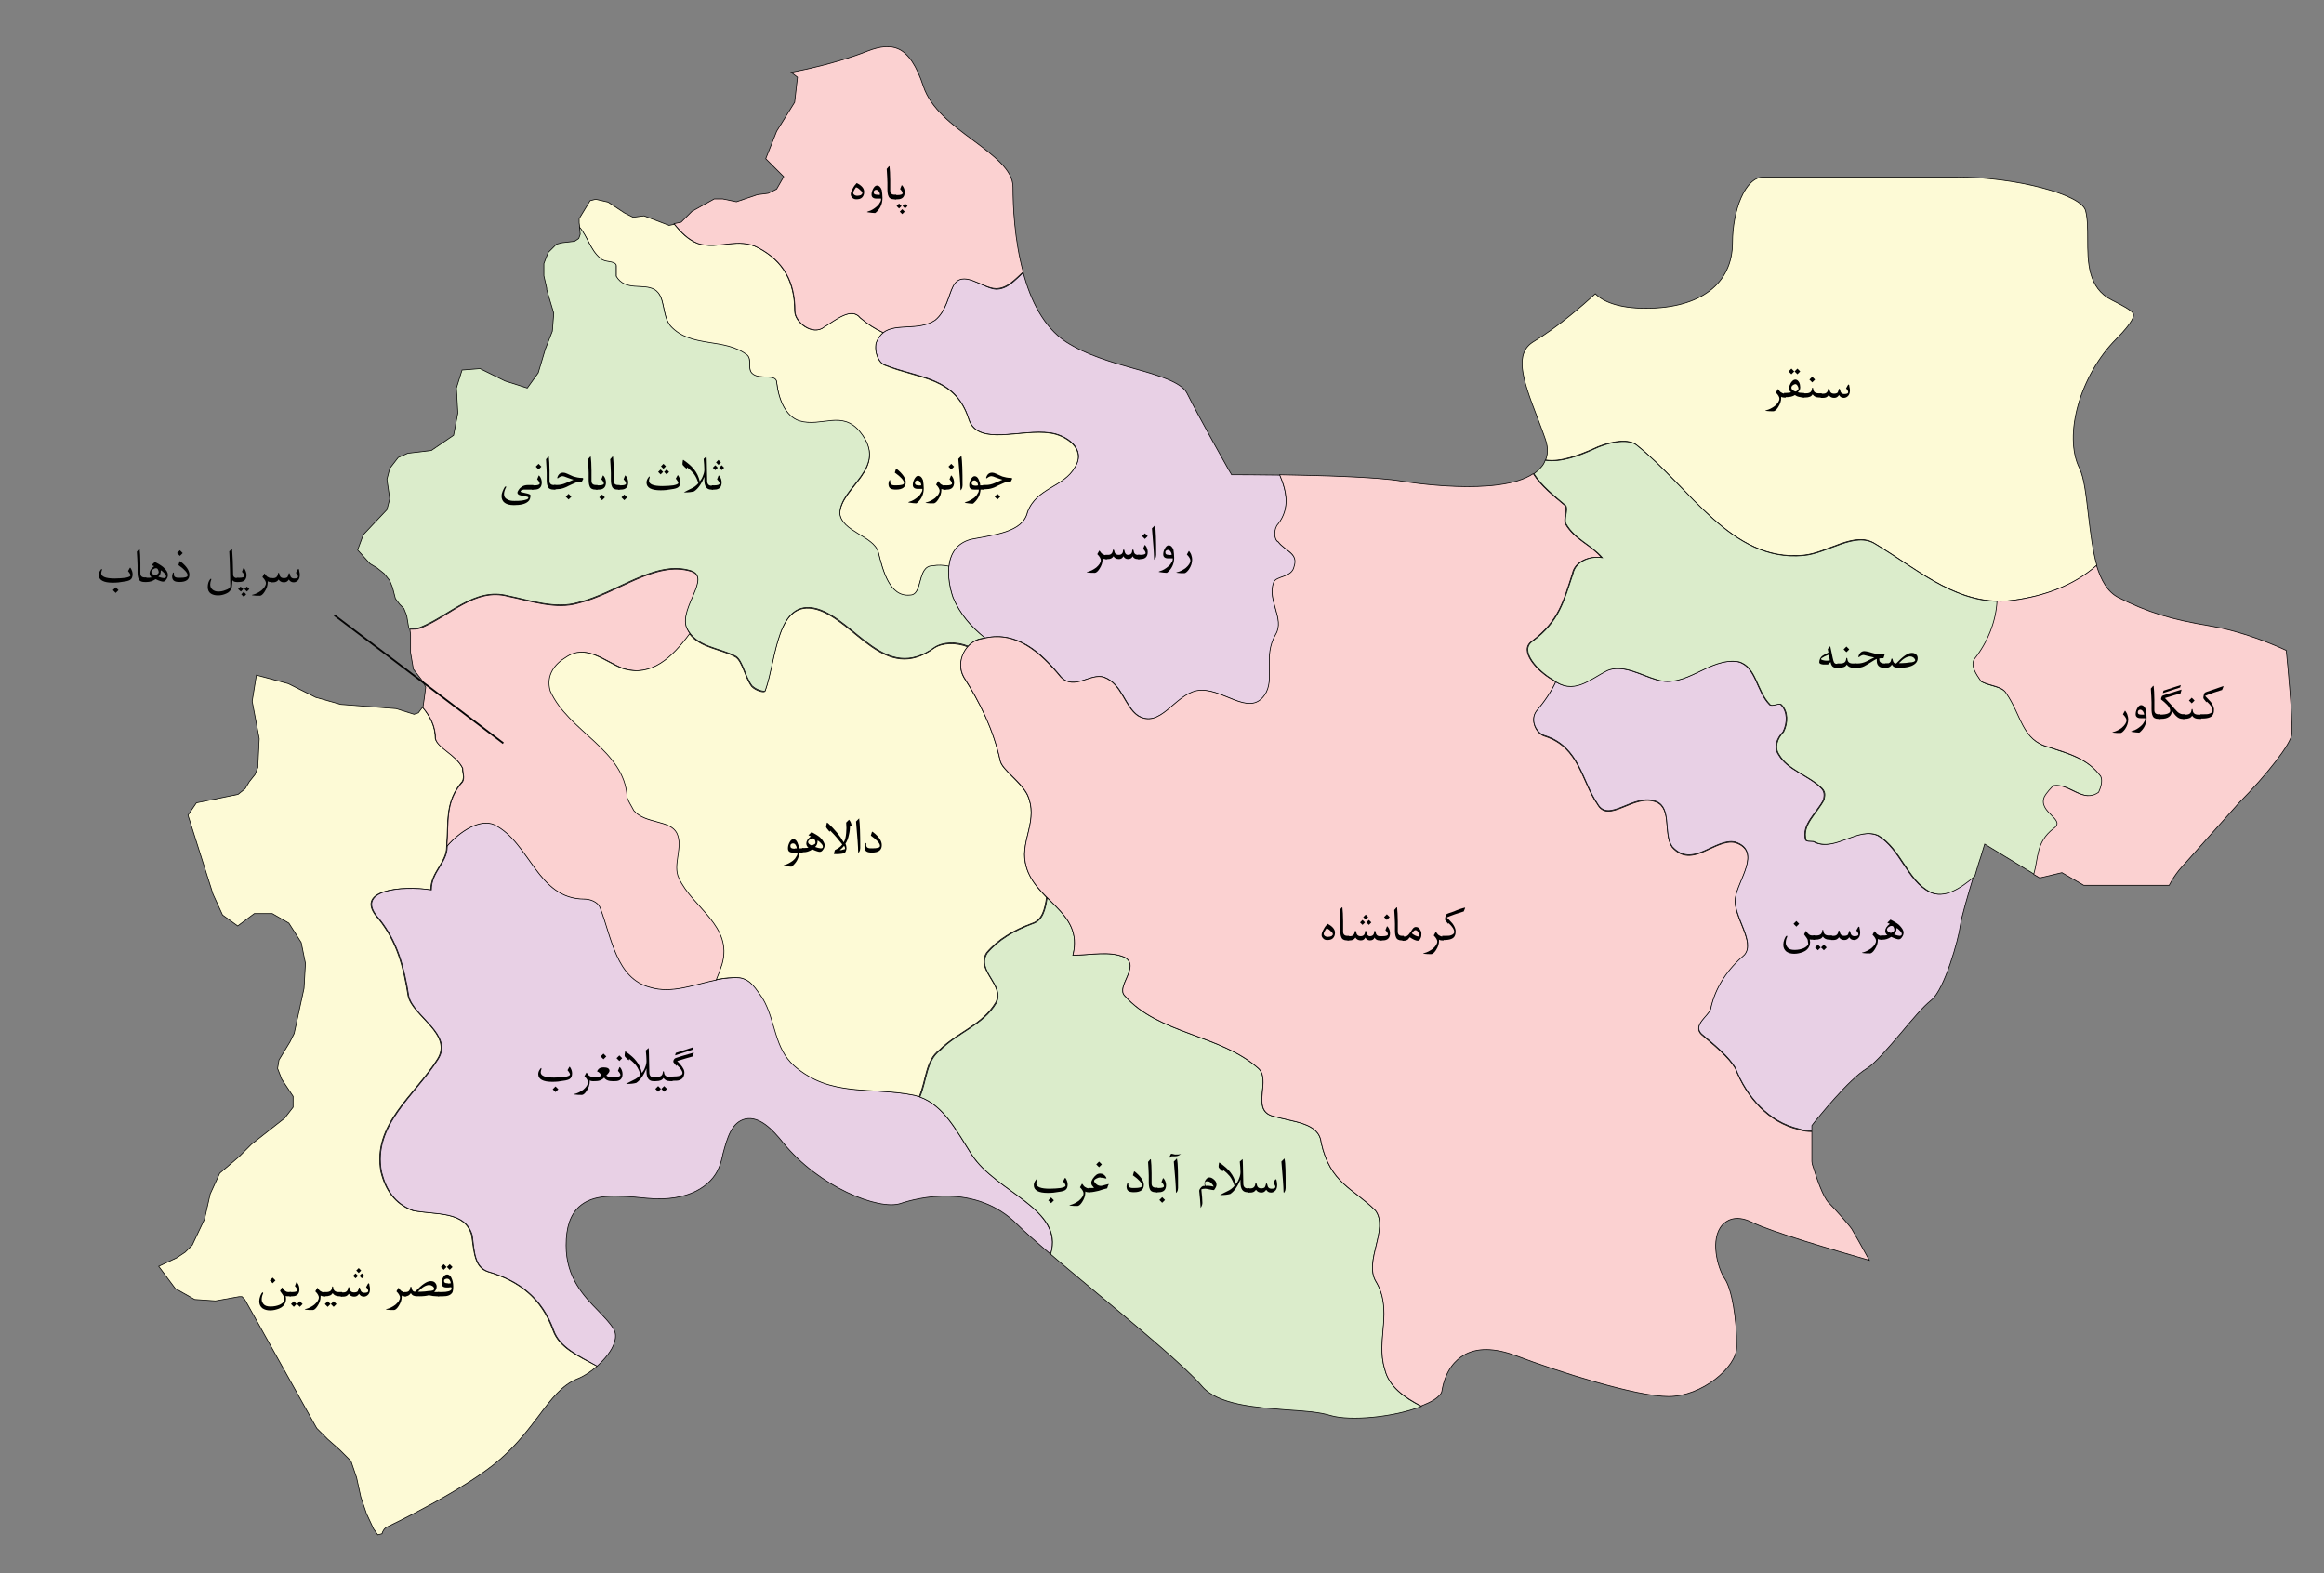 



    


<svg version="1.1" id="Layer_1" xmlns="http://www.w3.org/2000/svg" xmlns:xlink="http://www.w3.org/1999/xlink" x="0px" y="0px" viewBox="0 0 658.9 446" style="enable-background:new 0 0 658.9 446;" xml:space="preserve" width="100%" height="100%">
<rect x="0" y="0" width="658.9" height="446" fill="#808080" stroke="none"/>
<style type="text/css">
	.st0{fill:#FDFAD6;stroke:#020202;stroke-width:0.2;stroke-miterlimit:10;}
	.st1{fill:#E8D0E5;stroke:#020202;stroke-width:0.2;stroke-miterlimit:10;}
	.st2{fill:#FBD1D1;stroke:#020202;stroke-width:0.2;stroke-miterlimit:10;}
	.st3{fill:#DBECCB;stroke:#020202;stroke-width:0.2;stroke-miterlimit:10;}
	.st4{fill:none;stroke:#040404;stroke-width:0.5;stroke-miterlimit:10;}
</style>
		<path class="st0 area" d="M451.6,127.3c3.8-1.9,9.6-3.2,12.2-1.3c15.4,12.2,26.9,33.3,47.4,31.4c7-0.6,14.7-7.1,20.5-3.2
			c12.8,7.7,23.7,17.9,39.1,16c8.9-1.2,17.4-4.2,23.7-9.9c-1.2-4.2-1.8-9.3-2.4-14.3c-0.6-5.2-1.2-10.6-2.5-13.2
			c-4.7-9.4,0.2-26.5,10.4-36.7c4.9-4.9,5-6.6,4.9-7c-0.2-1-3.5-2.7-6.1-4c-6.9-3.4-6.9-10.9-6.9-17.4c0-2.9,0-5.7-0.6-8
			c-1.2-4.6-19.9-9.5-36.4-9.5H500c-5.3,0-8.8,9.6-8.8,18.6c0,11.7-9.2,18.6-24.5,18.6c-8.1,0-12.3-2-14.4-4.1
			c-3.7,3.4-10.5,9.3-17.4,13.5c-5.6,3.3-3.4,10.3,0.9,21.4c0.8,2.2,1.7,4.4,2.4,6.5c0.8,2.4,0.6,4.3,0,5.7
			C442.5,131.1,447.9,128.9,451.6,127.3z" id="_x633__x646__x642__x631_" title="سنقر"></path>
		<path class="st1 area" d="M270.2,81.1c-1.3,2.6-1.9,7.1-5.1,9.6c-5.8,3.8-14.1-0.6-16.7,6.4c-0.6,2.6,0.6,5.8,2.6,6.4
			c9.6,3.8,19.9,3.2,23.7,15.4c2.6,7.7,14.7,2.6,23.1,3.8c4.5,0.6,10.3,4.5,7,9.6c-3.2,5.8-10.9,5.8-13.5,12.8
			c-1.3,5.8-9.6,6.4-16,7.7c-7.7,1.9-7.1,10.9-5.1,16.7c1.9,4.6,5.2,8.2,9,11.4c9.3-2.1,16.1,4.2,21.7,11.1c3.8,3.8,8.3-1.3,12.2,0
			c5.1,1.9,5.8,8.3,9.6,10.9c6.4,3.8,10.3-5.8,16.7-7c7.1-1.3,14.7,7.7,19.2,1.3c3.2-4.5-0.6-10.9,3.2-17.3
			c2.6-4.5-2.6-9.6-0.6-14.7c0.6-1.9,5.1-1.3,5.8-4.5c1.3-3.8-2.6-4.5-4.5-7c-1.3-0.6-1.3-3.8,0-5.1c3.3-4.4,2.3-9.3,0.4-13.9
			c-6.8-0.1-11.8-0.1-12-0.1h-1.7l-0.9-1.5c-0.3-0.6-7.9-13.9-11.8-21.7c-1.6-3.1-8.4-5.1-14.9-6.9c-6.4-1.8-13.7-3.9-19.4-7.6
			c-6.3-4.2-10-11.7-12.1-19.6c-2.4,2.2-4.5,4.7-7.7,4.7C278.6,81.8,272.8,76,270.2,81.1z" id="_x631__x648__x627__x646__x633__x631_" title="روانسر"></path>
		<path class="st0 area" d="M170.2,73.4c1.3,1.3,3.8,0.6,4.5,1.9c0,0.6,0,2.6,0,3.2c2.6,4.5,7.7,1.9,10.9,3.8c3.2,1.9,1.9,7,4.5,10.3
			c5.8,6.4,15.4,3.2,21.8,8.3c1.3,1.3,0,3.8,1.3,5.1c1.9,1.9,7,0,7,2.6c0.6,5.1,2.6,9.6,6.4,10.9c6.4,1.9,12.2-3.2,17.3,3.2
			c8.3,10.3-5.8,15.4-5.8,23.1c0.6,5.1,9.6,6.4,10.9,10.9c1.3,5.1,3.2,12.8,9,12.2c3.8,0,1.9-8.3,6.4-8.3c1.6-0.3,3.1-0.2,4.6,0.1
			c0.4-3.6,2.1-6.7,6.3-7.8c6.4-1.3,14.7-1.9,16-7.7c2.6-7,10.3-7,13.5-12.8c3.2-5.1-2.6-9-7-9.6c-8.3-1.3-20.5,3.8-23.1-3.8
			c-3.8-12.2-14.1-11.5-23.7-15.4c-1.9-0.6-3.2-3.8-2.6-6.4c0.5-1.3,1.2-2.2,2-2.9c-2.2-1-4.4-2.4-6.5-4.2c-2.6-3.2-7,0.6-10.3,2.6
			c-3.2,2.6-8.3-1.3-8.3-4.5c0-8.3-3.2-14.1-10.2-17.9c-5.8-3.2-11.5,0.6-17.3-1.3c-2.7-1-4.7-3.1-6.6-5.4l-1.5,0.3l-7.1-2.7
			l-3.1,0.4l-2.4-1.2l-4.7-3.1l-3.5-0.8l-1.6,0.4l-3.1,5.1v1.2l0.2,1.5C166.7,67.3,167.4,71.1,170.2,73.4z" id="_x62C__x648__x627__x646__x631__x648__x62F_" title="جوانرود"></path>
		<path class="st0 area" d="M156.8,377.2c-3.2-9-9.6-14.1-18.6-16.7c-3.8-1.3-3.8-5.8-4.5-10.3c-1.9-7-10.3-5.8-16.7-7
			c-5.1-1.9-7.7-5.8-9-10.9c-2.6-13.5,9.6-21.8,16-32c4.5-7.1-7-12.2-8.3-17.9c-1.3-8.3-3.2-15.4-8.3-21.8
			c-7.7-8.3,6.4-9.6,14.7-8.3c0-5.1,4.5-7.7,4.5-12.2c0.6-7-0.6-12.8,4.5-18.6c0.6-1.3,0-2.6,0-3.8c-1.9-3.8-7-5.8-7.7-8.3
			c0-3.5-1.5-6.4-3.6-8.9l-1.2,1.6l-1.2,0.4l-5.1-1.6l-15.7-1.2l-7.1-2l-7.8-3.9l-9-2.4l-1.2,7.4l2,10.6l-0.4,8.2l-0.8,2l-1.6,2
			l-1.2,2l-2,1.6l-11.8,2.4l-2.4,3.5l7.1,22.4l2.7,5.9l4.3,3.1l4.7-3.5h5.1l4.7,2.7l3.5,5.5l1.2,5.9l-0.4,7.1L83.4,293l-1.2,2.4
			l-3.1,5.1l-0.4,2.4l1.2,3.1l1.6,2.4l1.6,2.4v3.1l-2.4,3.1l-9.4,7.4l-3.5,3.5l-5.5,4.7l-2.7,5.9l-1.6,7.1l-3.5,7.4l-2,2l-2.4,1.6
			l-5.1,2.4l4.7,6.3l5.5,3.1l5.9,0.4l6.7-1.2h0.8l0.4,0.4l0.4,0.4l20.4,36.5l3.1,3.1l3.5,3.1l3.1,3.1l1.6,4.7l1.2,5.5l1.6,4.7l2,4.3
			l1.2,1.7c0.4-0.1,0.8-0.2,1.2-0.3c0.2-0.8,0.7-1.6,1.6-2c0.2-0.1,22-10.4,32-19.2c4.7-4.1,8-8.5,10.9-12.3
			c3.5-4.7,6.6-8.7,10.9-10.4c1.8-0.7,3.8-2,5.6-3.6C163.8,384.4,158.5,382,156.8,377.2z" id="_x642__x635__x631___x634__x6CC__x631__x6CC__x646_" title="قصر شیرین"></path>
		<path class="st1 area" d="M275.4,327.2c-4.5-7.1-8.3-14.7-16-16.7c-12.2-2.5-23.7,0.6-34-8.3c-5.8-5.1-5.1-12.8-9-19.2
			c-1.9-2.6-3.2-5.1-6.4-5.8c-9-0.6-17.3,5.1-25.6,2.6c-9.6-2.6-10.9-14.1-14.1-22.4c-0.6-1.9-3.2-2.6-4.5-2.6
			c-13.5,0-15.4-16-25.6-21.1c-4-1.7-9.6,1.7-13.4,6.1c0,0.1,0,0.2,0,0.3c0,4.5-4.5,7-4.5,12.2c-8.3-1.3-22.4,0-14.7,8.3
			c5.1,6.4,7,13.5,8.3,21.8c1.3,5.8,12.8,10.9,8.3,17.9c-6.4,10.2-18.6,18.6-16,32c1.3,5.1,3.8,9,9,10.9c6.4,1.3,14.7,0,16.7,7
			c0.6,4.5,0.6,9,4.5,10.3c9,2.6,15.4,7.7,18.6,16.7c1.7,4.8,7.1,7.2,12.3,10.1c2.2-2,4.2-4.4,4.9-6.7c0.5-1.5,0.4-2.8-0.2-3.8
			c-1.1-1.8-2.7-3.4-4.4-5.2c-4-4.1-9.1-9.3-9.1-18.5c0-5.2,1.2-8.7,3.7-11c4-3.6,10.2-3.3,19.1-2.4c12.1,1.2,18.5-3.7,20.5-8.6
			c0.5-1.1,0.9-2.6,1.2-4.1c1.2-4.4,2.4-8.9,6.4-9.8c4-0.8,7.7,3.1,10.5,6.6c10.3,12.8,27.3,19.4,33.4,17.4
			c4.8-1.6,21.3-5.9,33.1,5.9c2,2,5.4,5,9.5,8.5c0-0.1,0-0.1,0-0.1C301.6,342.6,282.4,338.1,275.4,327.2z" id="_x6AF__x6CC__x644__x627__x646___x63A__x631__x628_" title="گیلان غرب"></path>
		<path class="st2 area" d="M192.7,249c-1.9-3.8,1.3-9-0.6-12.8c-1.9-3.9-9-2.6-12.2-6.4c-0.6-1.3-1.9-3.2-1.9-3.8
			c-0.6-13.5-16.7-18.6-21.8-30.1c-1.3-4.5,1.3-7.7,4.5-9.6c5.8-3.8,10.9,1.3,16,3.2c8.2,2.6,14-3.2,19-9.8c-0.4-0.5-0.7-1.1-1-1.7
			c-1.9-5.8,7-14.1,1.3-16c-10.2-3.2-21.1,6.4-32,9c-6.4,1.9-13.5-0.6-19.9-1.9c-9.6-2.6-16.7,5.8-25,9c-0.9,0.3-1.9,0.3-2.9,0.3
			l0.2,1.5v5.1l0.8,4.7l2.7,3.5l0.8,1.6l-0.4,3.1l-0.4,2.7l0,0c2.1,2.5,3.6,5.4,3.6,8.9c0.6,2.6,5.8,4.5,7.7,8.3
			c0,1.3,0.6,2.6,0,3.8c-5.1,5.7-3.9,11.4-4.5,18.3c3.9-4.4,9.4-7.8,13.4-6.1c10.3,5.1,12.2,21.1,25.6,21.1c1.3,0,3.8,0.6,4.5,2.6
			c3.2,8.3,4.5,19.9,14.1,22.4c6.2,1.9,12.5-0.8,18.9-2.1c0.6-1.4,1.1-2.9,1.6-4.4C208.1,262.5,196.5,257.4,192.7,249z" id="_x633__x631__x67E__x644___x630__x647__x627__x628_" title="سرپل ذهاب"></path>
		<path class="st0 area" d="M290.7,244.6c-1.3-6.4,3.8-12.2,0.6-19.2c-1.9-3.8-7.1-7.1-7.7-9.6c-1.9-9-5.8-16.7-10.3-23.7
			c-1.7-2.9-0.9-6.4,1.1-8.7c-3.3-1.3-7.2-1.2-9.5,0.3c-14.1,10.3-22.4-7.7-33.3-10.9c-11.5-3.2-11.5,14.1-14.7,23.1
			c0,0.6-2.6,0-3.8-1.3c-1.9-2.6-2.6-7-4.5-8.3c-4-2.3-10-2.5-13.1-6.6c-4.9,6.6-10.8,12.4-19,9.8c-5.1-1.9-10.3-7.1-16-3.2
			c-3.2,1.9-5.8,5.1-4.5,9.6c5.1,11.5,21.1,16.7,21.8,30.1c0,0.6,1.3,2.6,1.9,3.8c3.2,3.8,10.3,2.6,12.2,6.4c1.9,3.9-1.3,9,0.6,12.8
			c3.8,8.3,15.4,13.5,12.2,24.4c-0.5,1.5-1,2.9-1.6,4.3c2.2-0.4,4.4-0.7,6.7-0.5c3.2,0.6,4.5,3.2,6.4,5.8c3.8,6.4,3.2,14.1,9,19.2
			c10.3,9,21.8,5.8,34,8.3c0.5,0.1,0.9,0.3,1.4,0.4c2-4.7,1.8-10.3,5.7-13.2c5.1-5.1,12.2-7.1,16-13.5c2.6-5.1-5.8-9-2.6-14.1
			c3.2-3.8,7.7-6.4,12.8-8.3c3-0.9,3.7-4,4.2-7.4C294.1,251.7,291.5,248.7,290.7,244.6z" id="_x62F__x627__x644__x627__x647__x648_" title="دالاهو"></path>
		<path class="st3 area" d="M119,177.9c8.3-3.2,15.4-11.5,25-9c6.4,1.3,13.5,3.8,19.9,1.9c10.9-2.6,21.8-12.2,32-9
			c5.8,1.9-3.2,10.3-1.3,16c2.6,5.8,9.6,5.8,14.1,8.3c1.9,1.3,2.6,5.8,4.5,8.3c1.3,1.3,3.8,1.9,3.8,1.3c3.2-9,3.2-26.3,14.7-23.1
			c10.9,3.2,19.2,21.2,33.3,10.9c2.3-1.5,6.2-1.7,9.5-0.3c1.1-1.2,2.4-2,4-2.2c0.2-0.1,0.5-0.1,0.7-0.2c-3.9-3.1-7.1-6.8-9-11.4
			c-0.9-2.6-1.5-5.9-1.2-8.9c-1.5-0.3-3-0.4-4.6-0.1c-4.5,0-2.6,8.3-6.4,8.3c-5.8,0.6-7.7-7-9-12.2c-1.3-4.5-10.3-5.8-10.9-10.9
			c0-7.7,14.1-12.8,5.8-23.1c-5.1-6.4-10.9-1.3-17.3-3.2c-3.8-1.3-5.8-5.8-6.4-10.9c0-2.6-5.1-0.6-7-2.6c-1.3-1.3,0-3.8-1.3-5.1
			c-6.4-5.1-16-1.9-21.8-8.3c-2.6-3.2-1.3-8.3-4.5-10.3c-3.2-1.9-8.3,0.6-10.9-3.8c0-0.6,0-2.6,0-3.2c-0.6-1.3-3.2-0.6-4.5-1.9
			c-2.9-2.4-3.6-6.2-5.9-8.8l0.2,2l-0.4,1.2l-1.2,0.8l-3.5,0.4l-1.6,0.4l-2.4,2.4l-1.2,3.1v3.5l0.8,3.5v0.4l2,6.7l-0.4,5.1l-2,5.1
			l-2,6.7l-3.1,4.3l-6.3-2l-7.1-3.5l-5.1,0.4l-1.6,5.1l0.4,7.1l-1.2,6.3l-6.3,4.3l-6.7,0.8l-2.7,1.2l-2.4,3.1l-0.8,3.1l0.8,5.5
			l-0.8,3.1l-6.7,7.1l-1.6,4.3l3.5,3.9l2,1.2l2,1.6l1.6,2l0.8,2l0.8,3.1l1.2,1.6l1.2,1.2l0.8,2l0.6,3.6
			C117.1,178.2,118.1,178.2,119,177.9z" id="_x62B__x644__x627__x62B___x628__x627__x628__x627__x62C__x627__x646__x6CC_" title="ثلاث باباجانی"></path>
		<path class="st3 area" d="M392.6,388.1c-2.6-8.3,2.6-16.7-2.6-25c-3.2-5.8,3.8-14.7,0-19.9c-6.4-6.4-12.8-7.7-15.4-19.2
			c-0.6-5.8-7.7-5.8-14.1-7.7c-5.8-1.9,0-10.3-3.8-13.5c-10.9-9.6-28.2-9.6-37.8-20.5c-2.6-2.6,4.5-8.3,0-10.9
			c-4.5-1.9-9.6-0.6-14.7-0.6c2-7.9-2.9-11.9-7.3-16.3c-0.5,3.3-1.2,6.5-4.2,7.4c-5.1,1.9-9.6,4.5-12.8,8.3c-3.2,5.1,5.1,9,2.6,14.1
			c-3.8,6.4-10.9,8.3-16,13.5c-3.9,2.9-3.7,8.5-5.7,13.2c6.8,2.4,10.4,9.6,14.7,16.3c7,10.9,26.3,15.4,22.4,28.2c0,0,0,0.1,0,0.1
			c3.7,3.2,8.1,6.8,12.5,10.5c12.7,10.6,25.8,21.5,30.4,26.9c4.5,5.3,15.4,6,24.2,6.7c4.7,0.3,9.1,0.6,12.3,1.6
			c5.5,1.6,17.9,0.5,25.7-2.6C398.3,396.3,393.8,393.2,392.6,388.1z" id="_x627__x633__x644__x627__x645___x622__x628__x627__x62F___x63A__x631__x628_" title="اسلام آباد غرب"></path>
		<path class="st2 area" d="M197.8,69c5.8,1.9,11.5-1.9,17.3,1.3c7.1,3.8,10.3,9.6,10.3,17.9c0,3.2,5.1,7.1,8.3,4.5
			c3.2-1.9,7.7-5.8,10.2-2.6c2.1,1.8,4.2,3.1,6.5,4.2c3.6-2.8,10-0.4,14.7-3.5c3.2-2.6,3.8-7.1,5.1-9.6c2.6-5.1,8.3,0.6,12.2,0.6
			c3.1,0,5.3-2.5,7.7-4.7c-2.5-9.1-2.9-18.7-2.9-24.1c0-4.8-5.5-8.9-11.4-13.3c-5.8-4.3-11.9-8.9-14-15.2c-1.9-5.8-4.2-9.3-7.1-10.6
			c-2.2-1-5.1-0.8-8.7,0.6c-9.1,3.6-19.5,5.6-21.7,6l1.8,1.4l-0.8,7.1l-5.1,8.2l-3.1,7.8l5.1,5.1l-2,3.5l-2.4,1.2l-3.1,0.4l-5.9,2
			l-3.9-0.8h-2.4l-6.3,3.5l-3.1,3.1l-2,0.4C193.1,65.9,195.1,67.9,197.8,69z" id="_x67E__x627__x648__x647_" title="پاوه"></path>
		<path class="st2 area" d="M525,348.4c-0.8-1.2-5-5.9-6.5-7.4c-1.7-1.7-3.4-6.9-4.7-11l-0.1-0.8v-8.4c-1.2,0-2.4-0.1-3.8-0.6
			c-8.3-1.9-14.7-9-17.9-17.3c-1.9-3.2-5.8-6.4-9.6-9.6c-2.6-2.5,1.9-5.1,2.6-7c1.3-6.4,5.1-11.5,9.6-15.4c3.2-3.8-3.2-10.9-2.6-16
			c0.6-5.1,7.7-13.5,0-16c-5.8-1.3-12.2,7.7-17.9,1.3c-2.6-3.8,0-10.9-4.5-12.8c-6.4-2.6-13.5,6.4-16.7,0.6
			c-4.5-6.4-5.1-16-14.7-19.2c-2.6-0.6-4.5-4.5-2.6-7.1c2.2-2.6,4.1-5.3,5.5-8.3c-0.3-0.2-0.6-0.4-1-0.7c-4.5-2.6-9.6-8.3-5.8-10.9
			c7.7-5.8,9-11.5,11.5-19.2c0.6-3.2,4.5-5.1,8.3-4.5c-3.2-3.8-7.7-5.1-10.3-9.6c-0.6-1.3,0.6-3.8,0-5.1c-3.4-2.9-6.8-5.5-9.1-9.1
			c-9.8,6.6-36.1,2.3-37.3,2.1c-7.1-1.2-23.3-1.6-34.6-1.8c2,4.6,3,9.5-0.4,13.9c-1.3,1.3-1.3,4.5,0,5.1c1.9,2.6,5.8,3.2,4.5,7
			c-0.6,3.2-5.1,2.6-5.8,4.5c-1.9,5.1,3.2,10.3,0.6,14.7c-3.8,6.4,0,12.8-3.2,17.3c-4.5,6.4-12.2-2.6-19.2-1.3
			c-6.4,1.3-10.3,10.9-16.7,7.1c-3.8-2.6-4.5-9-9.6-10.9c-3.8-1.3-8.3,3.8-12.2,0c-5.8-7-12.8-13.5-22.4-10.9
			c-4.5,0.6-7.7,6.4-5.1,10.9c4.5,7.1,8.3,14.7,10.3,23.7c0.6,2.6,5.8,5.8,7.7,9.6c3.2,7.1-1.9,12.8-0.6,19.2
			c1.9,10.9,16.7,13.5,13.5,26.3c5.1,0,10.3-1.3,14.7,0.6c4.5,2.6-2.6,8.3,0,10.9c9.6,10.9,26.9,10.9,37.8,20.5
			c3.8,3.2-1.9,11.5,3.8,13.5c6.4,1.9,13.5,1.9,14.1,7.7c2.6,11.5,9,12.8,15.4,19.2c3.8,5.1-3.2,14.1,0,19.9c5.1,8.3,0,16.7,2.6,25
			c1.1,5,5.7,8.1,10.3,10.5c1.3-0.5,2.6-1.1,3.6-1.7c1.4-0.9,2.2-1.8,2.3-2.5c1-6.1,4-8.9,6.2-10.2c3.7-2.2,8.7-2.1,14.7,0.1
			c12.4,4.7,34.2,11.6,43.4,11.6c9.3,0,19.3-8.2,19.3-14.1c0-8.2-1.4-16.3-3.4-19.3c-2.1-3.1-4.2-11.3-0.7-15.2
			c0.9-1,3.5-3.2,8.4-0.8c5.4,2.7,23.5,8,33.3,10.8C528.1,353.8,525.6,349.4,525,348.4z" id="_x6A9__x631__x645__x627__x646__x634__x627__x647_" title="کرمانشاه"></path>
		<path class="st1 area" d="M547.1,252.9c-6.4-3.2-8.3-12.2-14.7-16c-5.8-2.6-12.2,4.5-17.9,1.9c-0.6-0.6-1.9,0-2.6-0.6
			c-1.3-4.5,3.2-7.7,5.1-11.5c0-0.6,0.6-1.9-0.6-3.2c-3.8-3.8-9.6-5.1-12.2-9.6c-1.3-1.9-0.6-4.5,1.3-6.4c1.3-2.6,1.3-5.8-0.6-7.7
			c-0.6-0.6-2.6,0.6-3.2,0c-3.8-3.8-3.8-10.9-9-12.2c-8.3-1.3-14.7,7.7-23.1,5.1c-4.5-1.3-9.6-4.5-14.1-2.6
			c-4.8,2.4-9.1,6.5-14.4,3.2c-1.4,3-3.3,5.7-5.5,8.3c-1.9,2.6,0,6.4,2.6,7c9.6,3.2,10.3,12.8,14.7,19.2c3.2,5.8,10.3-3.2,16.7-0.6
			c4.5,1.9,1.9,9,4.5,12.8c5.8,6.4,12.2-2.6,17.9-1.3c7.7,2.6,0.6,10.9,0,16c-0.6,5.1,5.8,12.2,2.6,16c-4.5,3.8-8.3,9-9.6,15.4
			c-0.6,1.9-5.1,4.5-2.6,7c3.8,3.2,7.7,6.4,9.6,9.6c3.2,8.3,9.6,15.4,17.9,17.3c1.3,0.4,2.6,0.6,3.8,0.6v-1.5l0.6-0.8
			c1-1.2,9.8-12.3,15-15.4c2.3-1.4,6.2-6,9.7-10.1c3.2-3.8,6.2-7.4,8.6-9.3c3.7-3,7.7-17.2,8.2-21.2c0.3-2.3,2.3-9.1,3.8-14
			C555.7,251.9,551,254.8,547.1,252.9z" id="_x647__x631__x633__x6CC__x646_" title="هرسین"></path>
		<path class="st3 area" d="M595.8,220.2c-3.8-5.1-9-6.4-14.7-8.3c-7.7-1.9-7.7-9-12.2-15.4c-1.3-1.9-4.5-1.9-7-3.2
			c-1.3-1.9-3.2-4.5-1.9-6.4c3.8-4.8,6.1-10.7,6.4-16.4c-13.1-0.3-23.1-9.3-34.6-16.2c-5.8-3.8-13.5,2.6-20.5,3.2
			c-20.5,1.9-32-19.2-47.4-31.4c-2.6-1.9-8.3-0.6-12.2,1.3c-3.7,1.7-9.1,3.8-13.6,3.1c-0.3,0.9-0.8,1.6-1.3,2.1
			c-0.5,0.6-1.2,1.2-1.9,1.7c2.3,3.6,5.7,6.2,9.1,9.1c0.6,1.3-0.6,3.8,0,5.1c2.6,4.5,7,5.8,10.3,9.6c-3.8-0.6-7.7,1.3-8.3,4.5
			c-2.6,7.7-3.8,13.5-11.5,19.2c-3.8,2.6,1.3,8.3,5.8,10.9c5.8,4.5,10.3,0,15.4-2.6c4.5-1.9,9.6,1.3,14.1,2.6
			c8.3,2.6,14.7-6.4,23.1-5.1c5.1,1.3,5.1,8.3,9,12.2c0.6,0.6,2.6-0.6,3.2,0c1.9,1.9,1.9,5.1,0.6,7.7c-1.9,1.9-2.6,4.5-1.3,6.4
			c2.6,4.5,8.3,5.8,12.2,9.6c1.3,1.3,0.6,2.6,0.6,3.2c-1.9,3.8-6.4,7.1-5.1,11.5c0.6,0.6,1.9,0,2.6,0.6c5.8,2.6,12.2-4.5,17.9-1.9
			c6.4,3.8,8.3,12.8,14.7,16c3.9,2,8.6-1,12.6-4.5c0.8-2.8,1.5-5,1.7-5.5l1.1-3.6l14.3,8.7c1.3-4.8,0.6-9.2,5.6-13
			c3.8-2.6-4.5-4.5-2.6-9c0.6-1.3,1.9-2.6,2.6-3.2c4.5-0.6,8.3,5.1,12.8,1.9C595.8,223.4,596.4,221.5,595.8,220.2z" id="_x635__x62D__x646__x647_" title="صحنه"></path>
		<path class="st2 area" d="M648.2,184.4c-3.4-1.6-12.4-5.4-21.3-6.9c-11.5-1.9-17.9-3.9-26.3-8.1c-3.1-1.6-4.9-4.9-6.2-9.1
			c-6.3,5.6-14.7,8.7-23.7,9.9c-1.5,0.2-3,0.3-4.5,0.2c-0.3,5.7-2.6,11.6-6.4,16.4c-1.3,1.9,0.6,4.5,1.9,6.4c2.6,1.3,5.8,1.3,7,3.2
			c4.5,6.4,4.5,13.5,12.2,15.4c5.8,1.9,10.9,3.2,14.7,8.3c0.6,1.3,0,3.2-0.6,4.5c-4.5,3.2-8.3-2.6-12.8-1.9
			c-0.6,0.6-1.9,1.9-2.6,3.2c-1.9,4.5,6.4,6.4,2.6,9c-5,3.9-4.2,8.2-5.6,13l1.7,1l6.3-1.5l6.2,3.6h24.2c1.8-3.5,4.1-5.8,4.3-6
			l15.6-17.5c7.3-7.3,14.9-16.8,14.9-19.6C650,203.3,648.7,189.3,648.2,184.4z" id="_x6A9__x646__x6AF__x627__x648__x631_" title="کنگاور"></path>

	<line class="st4 area" x1="142.7" y1="210.7" x2="94.8" y2="174.4" id="LINE_17" title=""></line>

<g id="G_18" class="area" title="">
	<path d="M245,54.4c0,0.7-0.2,1.2-0.6,1.6c-0.4,0.4-1,0.5-1.6,0.5c-0.4,0-0.8-0.1-1.1-0.4c-0.3-0.3-0.5-0.6-0.5-1
		c0-0.5,0.2-1,0.6-1.7c0.3-0.6,0.7-1.1,1.1-1.5C244.3,52.6,245,53.4,245,54.4z M244.5,54.8c0-0.3-0.2-0.6-0.7-1
		c-0.4-0.4-0.7-0.6-1.1-0.7c-0.5,0.7-0.8,1.2-0.8,1.6c0,0.2,0.1,0.4,0.4,0.6c0.2,0.1,0.4,0.2,0.7,0.2c0.4,0,0.8-0.1,1.1-0.2
		C244.3,55,244.5,54.9,244.5,54.8z" id="PATH_19" class="area" title=""></path>
	<path d="M250.2,56.1c0,1.5-0.5,2.8-1.5,3.8c-0.3,0.3-0.5,0.5-0.6,0.5c-0.6,0-1.2-0.1-1.9-0.2c-0.3,0-0.4-0.1-0.4-0.1
		c0,0,0.1-0.1,0.4-0.2c0.8-0.2,1.6-0.7,2.3-1.3c0.3-0.3,0.6-0.5,0.8-0.9c0.3-0.4,0.5-0.8,0.5-1.1v-0.3l-1.3,0
		c-0.9,0-1.4-0.4-1.4-1.1c0-0.5,0.1-1,0.4-1.6c0.3-0.6,0.7-1,1.1-1c0.6,0,1.1,0.4,1.4,1.3C250.1,54.6,250.2,55.3,250.2,56.1z
		 M249.5,55.2c0-0.3-0.1-0.6-0.3-0.9c-0.2-0.3-0.5-0.5-0.8-0.5c-0.2,0-0.4,0.1-0.5,0.2c-0.2,0.2-0.2,0.3-0.2,0.5
		c0,0.5,0.3,0.7,1,0.7C248.8,55.3,249.1,55.3,249.5,55.2z" id="PATH_20" class="area" title=""></path>
	<path d="M254.1,56.5h-0.7c-0.7,0-1.3-0.3-1.5-0.9c-0.2-0.4-0.3-1.1-0.3-1.9v-1.9c0-0.9-0.1-2.2-0.2-3.9l0.6-0.7
		c0.1-0.1,0.2-0.1,0.2,0c0.1,0.9,0.2,2.2,0.2,3.9v2.9c0,0.8,0.4,1.2,1.2,1.2h0.5V56.5z" id="PATH_21" class="area" title=""></path>
	<path d="M256.5,54.5c0,1.3-0.7,2-2,2h-0.8v-1.2h0.7c1,0,1.5-0.2,1.5-0.5c0-0.3-0.2-0.7-0.7-1.2l0.4-1c0-0.1,0.1-0.1,0.1-0.1
		c0,0,0.1,0.1,0.2,0.2C256.3,53.2,256.5,53.8,256.5,54.5z M254.2,58.4l0.7-0.7l0.7,0.7l-0.7,0.7L254.2,58.4z M255.1,60l0.7-0.7
		l0.7,0.7l-0.7,0.7L255.1,60z M255.9,58.4l0.7-0.7l0.7,0.7l-0.7,0.7L255.9,58.4z" id="PATH_22" class="area" title=""></path>
</g>
<g id="G_23" class="area" title="">
	<path d="M256.8,136.7c0,1.4-0.9,2.1-2.8,2.1c-0.7,0-1.2-0.1-1.5-0.3c-0.4-0.2-0.6-0.7-0.6-1.3c0-0.3,0.1-0.6,0.2-0.9
		c0.1-0.1,0.1-0.2,0.2-0.2c0.1,0,0.1,0.1,0.1,0.3c0,0.1,0,0.2,0,0.3c0,0.4,0.2,0.7,0.6,0.8c0.2,0.1,0.6,0.1,1.1,0.1
		c1.5,0,2.2-0.2,2.2-0.7c0-0.7-0.9-1.7-2.6-2.9l0.3-1c0-0.1,0.1-0.1,0.1-0.1c0,0,0.1,0,0.2,0.1C255.9,134.3,256.8,135.6,256.8,136.7
		z" id="PATH_24" class="area" title=""></path>
	<path d="M261.9,138.4c0,1.5-0.5,2.8-1.5,3.8c-0.3,0.3-0.5,0.5-0.6,0.5c-0.6,0-1.2-0.1-1.9-0.2c-0.3,0-0.4-0.1-0.4-0.1
		c0,0,0.1-0.1,0.4-0.2c0.8-0.2,1.6-0.7,2.3-1.3c0.3-0.3,0.6-0.5,0.8-0.9c0.3-0.4,0.5-0.8,0.5-1.1v-0.3l-1.3,0
		c-0.9,0-1.4-0.4-1.4-1.1c0-0.5,0.1-1,0.4-1.6c0.3-0.6,0.7-1,1.1-1c0.6,0,1.1,0.4,1.4,1.3C261.8,137,261.9,137.6,261.9,138.4z
		 M261.2,137.6c0-0.3-0.1-0.6-0.3-0.9c-0.2-0.3-0.5-0.5-0.8-0.5c-0.2,0-0.4,0.1-0.5,0.2c-0.2,0.2-0.2,0.3-0.2,0.5
		c0,0.5,0.3,0.7,1,0.7C260.5,137.7,260.8,137.6,261.2,137.6z" id="PATH_25" class="area" title=""></path>
	<path d="M268.1,138.8h-0.4c-0.4,0-0.6-0.1-0.8-0.2c0,0.1,0,0.2,0,0.3c0,0.9-0.3,1.8-0.9,2.7c-0.5,0.8-1,1.1-1.3,1.1
		c-0.8,0-1.4,0-2-0.1c-0.2,0-0.3-0.1-0.3-0.1s0.1-0.1,0.3-0.1c0.8-0.2,1.6-0.6,2.4-1.2c0.8-0.7,1.3-1.4,1.3-2.1c0-0.4-0.3-1-1-1.7
		l0.5-0.9c0-0.1,0.1-0.1,0.1-0.1c0,0,0.1,0.1,0.1,0.1c0.3,0.4,0.5,0.7,0.7,0.8c0.3,0.2,0.7,0.4,1.1,0.4h0.3V138.8z" id="PATH_26" class="area" title=""></path>
	<path d="M270.5,136.8c0,1.3-0.7,2-2,2h-0.8v-1.2h0.7c1,0,1.5-0.2,1.5-0.5c0-0.3-0.2-0.7-0.7-1.2l0.4-1c0-0.1,0.1-0.1,0.1-0.1
		c0,0,0.1,0.1,0.2,0.2C270.3,135.5,270.5,136.2,270.5,136.8z M270.5,132.3l-0.8,0.8l-0.8-0.8l0.8-0.8L270.5,132.3z" id="PATH_27" class="area" title=""></path>
	<path d="M272.9,137.6c0,0.4-0.1,0.8-0.3,1.1c-0.1,0.2-0.2,0.3-0.2,0.3c0,0-0.1-0.1-0.1-0.4c0-1.2-0.2-4-0.6-8.5l0.8-0.8
		c0.1-0.1,0.1-0.1,0.1-0.1c0,0,0,0.1,0,0.2C272.8,130.7,272.9,133.5,272.9,137.6z" id="PATH_28" class="area" title=""></path>
	<path d="M279.1,138.8H278c-0.1,1.4-0.6,2.5-1.6,3.5c-0.3,0.3-0.5,0.5-0.6,0.5c-0.5,0-1.2-0.1-1.9-0.2c-0.2,0-0.4-0.1-0.4-0.1
		s0.1-0.1,0.4-0.2c0.8-0.2,1.6-0.7,2.3-1.2c0.3-0.3,0.6-0.5,0.8-0.9c0.3-0.4,0.5-0.8,0.5-1.1v-0.3h-1.3c-1,0-1.4-0.4-1.4-1.2
		c0-0.5,0.1-1,0.4-1.6c0.3-0.6,0.7-1,1.1-1c0.5,0,0.9,0.3,1.2,1c0.2,0.5,0.4,1,0.4,1.6h1.1V138.8z M277.3,137.6
		c0-0.3-0.1-0.6-0.3-0.9c-0.2-0.4-0.5-0.5-0.8-0.5c-0.2,0-0.4,0.1-0.5,0.2c-0.2,0.2-0.2,0.3-0.2,0.6c0,0.5,0.4,0.7,1.2,0.7
		C276.7,137.7,277,137.7,277.3,137.6z" id="PATH_29" class="area" title=""></path>
	<path d="M286.9,135.9l-0.4,0.8c-0.7,0-1.3,0-1.6,0.1c-0.4,0.2-1,0.4-1.8,0.8c-0.8,0.4-1.4,0.7-1.8,0.8c-0.6,0.2-1.3,0.3-1.9,0.3
		h-0.7v-1.2h0.8c0.9,0,1.7-0.2,2.4-0.5l2.3-1c-0.4-0.1-1-0.3-1.8-0.6c-0.7-0.3-1.1-0.4-1.3-0.4c-0.4,0-0.8,0.2-1.2,0.5
		c-0.1,0.1-0.1,0.1-0.2,0.1c-0.1,0-0.1,0-0.1-0.1c0,0,0-0.1,0-0.1c0.3-1,0.9-1.4,1.7-1.4c0.3,0,0.7,0.1,1.1,0.3
		c0.8,0.4,1.4,0.6,1.8,0.8c0.7,0.2,1.5,0.4,2.4,0.4c0.2,0,0.3,0,0.3,0.1C287,135.7,287,135.8,286.9,135.9z M283.6,140.8l-0.8,0.8
		l-0.8-0.8l0.8-0.8L283.6,140.8z" id="PATH_30" class="area" title=""></path>
</g>
<g id="G_31" class="area" title="">
	<path d="M151.2,138.8h-2.3c-0.3,0-0.6,0-0.8,0.1c-0.4,0.1-0.5,0.3-0.5,0.5c0,0.1,0.5,0.2,1.4,0.4c1,0.2,1.4,0.4,1.4,0.6
		c0,0.8-0.2,1.4-0.7,1.8c-0.8,0.7-2.1,1-4,1c-2.3,0-3.5-0.9-3.5-2.6c0-0.4,0.1-0.8,0.3-1.3c0.2-0.5,0.4-0.9,0.6-1.2
		c0.1-0.1,0.2-0.2,0.3-0.2c0.1,0,0.1,0,0.1,0.1c0,0.1,0,0.2-0.1,0.3c-0.3,0.6-0.5,1.2-0.5,1.8c0,0.7,0.3,1.2,1,1.5
		c0.5,0.3,1.1,0.4,1.9,0.4c0.8,0,1.5,0,2.2-0.1c1.2-0.2,1.8-0.4,1.8-0.8c0-0.2-0.3-0.3-0.8-0.4c-0.8-0.1-1.3-0.2-1.5-0.3
		c-0.5-0.1-0.8-0.4-0.8-0.7c0-0.2,0.1-0.5,0.4-0.9c0.2-0.3,0.4-0.5,0.7-0.7c0.5-0.4,1.1-0.6,2-0.6h1.4V138.8z" id="PATH_32" class="area" title=""></path>
	<path d="M153.6,136.8c0,1.3-0.7,2-2,2h-0.8v-1.2h0.7c1,0,1.5-0.2,1.5-0.5c0-0.3-0.2-0.7-0.7-1.2l0.4-1c0-0.1,0.1-0.1,0.1-0.1
		c0,0,0.1,0.1,0.2,0.2C153.4,135.5,153.6,136.2,153.6,136.8z M153.5,132.3l-0.8,0.8l-0.8-0.8l0.8-0.8L153.5,132.3z" id="PATH_33" class="area" title=""></path>
	<path d="M157.5,138.8h-0.7c-0.7,0-1.3-0.3-1.5-0.9c-0.2-0.4-0.3-1.1-0.3-1.9v-1.9c0-0.9-0.1-2.2-0.2-3.9l0.6-0.7
		c0.1-0.1,0.2-0.1,0.2,0c0.1,0.9,0.2,2.2,0.2,3.9v2.9c0,0.8,0.4,1.2,1.2,1.2h0.5V138.8z" id="PATH_34" class="area" title=""></path>
	<path d="M165.3,135.9l-0.4,0.8c-0.7,0-1.3,0-1.6,0.1c-0.4,0.2-1,0.4-1.8,0.8c-0.8,0.4-1.4,0.7-1.8,0.8c-0.6,0.2-1.3,0.3-1.9,0.3
		h-0.7v-1.2h0.8c0.9,0,1.7-0.2,2.4-0.5l2.3-1c-0.4-0.1-1-0.3-1.8-0.6c-0.7-0.3-1.1-0.4-1.3-0.4c-0.4,0-0.8,0.2-1.2,0.5
		c-0.1,0.1-0.1,0.1-0.2,0.1c-0.1,0-0.1,0-0.1-0.1c0,0,0-0.1,0-0.1c0.3-1,0.9-1.4,1.7-1.4c0.3,0,0.7,0.1,1.1,0.3
		c0.8,0.4,1.4,0.6,1.8,0.8c0.7,0.2,1.5,0.4,2.4,0.4c0.2,0,0.3,0,0.3,0.1C165.4,135.7,165.4,135.8,165.3,135.9z M162,140.8l-0.8,0.8
		l-0.8-0.8l0.8-0.8L162,140.8z" id="PATH_35" class="area" title=""></path>
	<path d="M169.4,138.8h-0.7c-0.7,0-1.3-0.3-1.5-0.9c-0.2-0.4-0.3-1.1-0.3-1.9v-1.9c0-0.9-0.1-2.2-0.2-3.9l0.6-0.7
		c0.1-0.1,0.2-0.1,0.2,0c0.1,0.9,0.2,2.2,0.2,3.9v2.9c0,0.8,0.4,1.2,1.2,1.2h0.5V138.8z" id="PATH_36" class="area" title=""></path>
	<path d="M171.8,136.8c0,1.3-0.7,2-2,2H169v-1.2h0.7c1,0,1.5-0.2,1.5-0.5c0-0.3-0.2-0.7-0.7-1.2l0.4-1c0-0.1,0.1-0.1,0.1-0.1
		c0,0,0.1,0.1,0.2,0.2C171.6,135.5,171.8,136.2,171.8,136.8z M171.5,141l-0.8,0.8l-0.8-0.8l0.8-0.8L171.5,141z" id="PATH_37" class="area" title=""></path>
	<path d="M175.7,138.8h-0.7c-0.7,0-1.3-0.3-1.5-0.9c-0.2-0.4-0.3-1.1-0.3-1.9v-1.9c0-0.9-0.1-2.2-0.2-3.9l0.6-0.7
		c0.1-0.1,0.2-0.1,0.2,0c0.1,0.9,0.2,2.2,0.2,3.9v2.9c0,0.8,0.4,1.2,1.2,1.2h0.5V138.8z" id="PATH_38" class="area" title=""></path>
	<path d="M178.1,136.8c0,1.3-0.7,2-2,2h-0.8v-1.2h0.7c1,0,1.5-0.2,1.5-0.5c0-0.3-0.2-0.7-0.7-1.2l0.4-1c0-0.1,0.1-0.1,0.1-0.1
		c0,0,0.1,0.1,0.2,0.2C177.9,135.5,178.1,136.2,178.1,136.8z M177.8,141l-0.8,0.8l-0.8-0.8l0.8-0.8L177.8,141z" id="PATH_39" class="area" title=""></path>
	<path d="M192.9,136.6c0,0.7-0.2,1.3-0.7,1.6c-0.3,0.2-0.9,0.4-1.8,0.5c-1,0.2-2,0.3-3.1,0.3c-2.6,0-4-0.7-4-2.2
		c0-0.5,0.2-1,0.6-1.5c0.1-0.1,0.1-0.2,0.2-0.2c0.1,0,0.1,0,0.1,0.1c0,0,0,0.1,0,0.2c-0.1,0.3-0.2,0.6-0.2,0.9c0,1,1.3,1.5,3.8,1.5
		c1.2,0,2.3-0.1,3.1-0.2c1-0.2,1.4-0.4,1.4-0.7c0-0.2-0.2-0.6-0.7-1.2l0.5-0.9c0.1-0.1,0.1-0.1,0.2,0
		C192.7,135.5,192.9,136.1,192.9,136.6z M188,133.8l-0.7,0.7l-0.7-0.7l0.7-0.7L188,133.8z M188.8,132.2l-0.7,0.7l-0.7-0.7l0.7-0.7
		L188.8,132.2z M189.7,133.8l-0.7,0.7l-0.7-0.7l0.7-0.7L189.7,133.8z" id="PATH_40" class="area" title=""></path>
	<path d="M202.2,138.8h-0.6c-1.2,0-1.9-0.9-1.9-2.7c0-0.2,0-0.5,0-0.9c-0.8,1.9-1.7,3.3-2.9,4.1c-0.7,0.2-1.6,0.3-2.6,0.3
		c-0.2,0-0.3,0-0.3,0c0,0,0.3-0.2,0.9-0.5c0.4-0.2,0.8-0.4,1.2-0.6c0.7-0.3,1.4-0.8,2-1.5c-0.3-1-0.7-1.9-1.3-2.7
		c-0.4-0.5-1-1.1-1.9-1.8l-0.1,0.4c-0.3-0.2-0.5-0.4-0.7-0.6c-0.3-0.3-0.5-0.5-0.5-0.7c0-0.2,0-0.5,0.1-1c0-0.1,0-0.2,0.1-0.2
		s0.1,0,0.2,0.1c1.3,0.9,2.3,1.8,2.9,2.6c0.8,1,1.3,2.1,1.6,3.4c0.4-0.5,0.7-1,0.9-1.6c0.3-0.7,0.4-1.3,0.4-1.8c0-0.9-0.1-1.9-0.2-3
		l0.8-0.7c0.1,0.5,0.1,2.8,0.2,6.9c0,0.9,0.4,1.4,1.2,1.4h0.5V138.8z" id="PATH_41" class="area" title=""></path>
	<path d="M204.6,136.8c0,1.3-0.7,2-2,2h-0.8v-1.2h0.7c1,0,1.5-0.2,1.5-0.5c0-0.3-0.2-0.7-0.7-1.2l0.4-1c0-0.1,0.1-0.1,0.1-0.1
		c0,0,0.1,0.1,0.2,0.2C204.4,135.5,204.6,136.2,204.6,136.8z M203.5,132.6l-0.7,0.7l-0.7-0.7l0.7-0.7L203.5,132.6z M204.4,131.1
		l-0.7,0.7l-0.7-0.7l0.7-0.7L204.4,131.1z M205.3,132.6l-0.7,0.7l-0.7-0.7l0.7-0.7L205.3,132.6z" id="PATH_42" class="area" title=""></path>
</g>
<g id="G_43" class="area" title="">
	<path d="M313.8,158.5h-0.4c-0.4,0-0.6-0.1-0.8-0.2c0,0.1,0,0.2,0,0.3c0,0.9-0.3,1.8-0.9,2.7c-0.5,0.8-1,1.1-1.3,1.1
		c-0.8,0-1.4,0-2-0.1c-0.2,0-0.3-0.1-0.3-0.1s0.1-0.1,0.3-0.1c0.8-0.2,1.6-0.6,2.4-1.2c0.8-0.7,1.3-1.4,1.3-2.1c0-0.4-0.3-1-1-1.7
		l0.5-0.9c0-0.1,0.1-0.1,0.1-0.1c0,0,0.1,0.1,0.1,0.1c0.3,0.4,0.5,0.7,0.7,0.8c0.3,0.2,0.7,0.4,1.1,0.4h0.3V158.5z" id="PATH_44" class="area" title=""></path>
	<path d="M323.1,158.5h-0.6c-0.7,0-1.1-0.3-1.4-0.8c-0.2,0.6-0.7,0.8-1.3,0.8c-0.6,0-1-0.3-1.3-0.8c-0.3,0.6-0.7,0.8-1.3,0.8
		c-0.7,0-1.2-0.3-1.5-0.8c-0.4,0.6-0.9,0.8-1.6,0.8h-0.7v-1.2h0.8c0.7,0,1.2-0.4,1.3-1.2c0-0.2,0.1-0.3,0.2-0.3
		c0.1,0,0.1,0.1,0.2,0.3c0.1,0.8,0.5,1.2,1.3,1.2c0.7,0,1.2-0.4,1.2-1.2c0-0.2,0.1-0.3,0.2-0.3c0.1,0,0.2,0.1,0.2,0.3
		c0.1,0.8,0.5,1.2,1,1.2c0.7,0,1.2-0.4,1.2-1.2c0-0.2,0.1-0.3,0.2-0.3c0.1,0,0.2,0.1,0.2,0.3c0.1,0.8,0.5,1.2,1.2,1.2h0.6V158.5z" id="PATH_45" class="area" title=""></path>
	<path d="M325.4,156.5c0,1.3-0.7,2-2,2h-0.8v-1.2h0.7c1,0,1.5-0.2,1.5-0.5c0-0.3-0.2-0.7-0.7-1.2l0.4-1c0-0.1,0.1-0.1,0.1-0.1
		c0,0,0.1,0.1,0.2,0.2C325.2,155.2,325.4,155.9,325.4,156.5z M325.4,152l-0.8,0.8l-0.8-0.8l0.8-0.8L325.4,152z" id="PATH_46" class="area" title=""></path>
	<path d="M327.8,157.3c0,0.4-0.1,0.8-0.3,1.1c-0.1,0.2-0.2,0.3-0.2,0.3c0,0-0.1-0.1-0.1-0.4c0-1.2-0.2-4-0.6-8.5l0.8-0.8
		c0.1-0.1,0.1-0.1,0.1-0.1c0,0,0,0.1,0,0.2C327.7,150.4,327.8,153.1,327.8,157.3z" id="PATH_47" class="area" title=""></path>
	<path d="M332.9,158.1c0,1.5-0.5,2.8-1.5,3.8c-0.3,0.3-0.5,0.5-0.6,0.5c-0.6,0-1.2-0.1-1.9-0.2c-0.3,0-0.4-0.1-0.4-0.1
		c0,0,0.1-0.1,0.4-0.2c0.8-0.2,1.6-0.7,2.3-1.3c0.3-0.3,0.6-0.5,0.8-0.9c0.3-0.4,0.5-0.8,0.5-1.1v-0.3l-1.3,0
		c-0.9,0-1.4-0.4-1.4-1.1c0-0.5,0.1-1,0.4-1.6c0.3-0.6,0.7-1,1.1-1c0.6,0,1.1,0.4,1.4,1.3C332.8,156.6,332.9,157.3,332.9,158.1z
		 M332.2,157.3c0-0.3-0.1-0.6-0.3-0.9c-0.2-0.3-0.5-0.5-0.8-0.5c-0.2,0-0.4,0.1-0.5,0.2c-0.2,0.2-0.2,0.3-0.2,0.5
		c0,0.5,0.3,0.7,1,0.7C331.5,157.4,331.8,157.3,332.2,157.3z" id="PATH_48" class="area" title=""></path>
	<path d="M338,158.6c0,1-0.3,1.9-0.9,2.8c-0.5,0.7-1,1.1-1.3,1.1c-0.8,0-1.4,0-2-0.1c-0.2,0-0.3-0.1-0.3-0.1s0.1-0.1,0.3-0.1
		c0.8-0.2,1.6-0.6,2.4-1.2c0.8-0.7,1.3-1.4,1.3-2.1c0-0.4-0.3-1-1-1.7l0.5-0.9c0-0.1,0.1-0.1,0.1-0.1c0,0,0.1,0.1,0.1,0.1
		c0.2,0.3,0.5,0.7,0.6,1.2C337.9,157.8,338,158.2,338,158.6z" id="PATH_49" class="area" title=""></path>
</g>
<g id="G_50" class="area" title="">
	<path d="M227.7,241.7h-1.1c-0.1,1.4-0.6,2.5-1.6,3.5c-0.3,0.3-0.5,0.5-0.6,0.5c-0.5,0-1.2-0.1-1.9-0.2c-0.2,0-0.4-0.1-0.4-0.1
		c0,0,0.1-0.1,0.4-0.2c0.8-0.2,1.6-0.7,2.3-1.2c0.3-0.3,0.6-0.5,0.8-0.9c0.3-0.4,0.5-0.8,0.5-1.1v-0.3h-1.3c-1,0-1.4-0.4-1.4-1.2
		c0-0.5,0.1-1,0.4-1.6c0.3-0.6,0.7-1,1.1-1c0.5,0,0.9,0.3,1.2,1c0.2,0.5,0.4,1,0.4,1.6h1.1V241.7z M225.9,240.5
		c0-0.3-0.1-0.6-0.3-0.9c-0.2-0.4-0.5-0.5-0.8-0.5c-0.2,0-0.4,0.1-0.5,0.2c-0.2,0.2-0.2,0.3-0.2,0.6c0,0.5,0.4,0.7,1.2,0.7
		C225.4,240.5,225.6,240.5,225.9,240.5z" id="PATH_51" class="area" title=""></path>
	<path d="M233.8,239.6c0,0.4-0.1,0.8-0.4,1.2c-0.3,0.5-0.6,0.7-1,0.7c-0.3,0-1-0.2-2.1-0.7c-0.9,0.6-1.7,0.8-2.4,0.8h-0.5v-1.2h0.6
		c0.4,0,0.8,0,1.2-0.1c-0.4-0.3-0.6-0.7-0.6-1.2c0-0.6,0.4-1.3,1.3-2l-0.7-0.3c0.2-0.2,0.5-0.5,0.9-0.9c0.9,0.5,1.7,0.9,2.4,1.5
		C233.3,238.2,233.8,239,233.8,239.6z M231.2,238.8c0-0.3-0.1-0.5-0.2-0.7c-0.1-0.3-0.3-0.4-0.6-0.4c-0.3,0-0.5,0.1-0.8,0.3
		c-0.3,0.2-0.5,0.5-0.5,0.7c0,0.4,0.4,0.8,1.1,1c0.2-0.1,0.4-0.2,0.6-0.3C231.1,239.3,231.2,239.1,231.2,238.8z M233.3,240
		c0-0.3-0.2-0.6-0.6-1c-0.3-0.3-0.6-0.6-0.9-0.7c0,0.8-0.2,1.4-0.7,1.8c0.8,0.3,1.4,0.4,1.6,0.4C233.1,240.5,233.3,240.4,233.3,240z
		" id="PATH_52" class="area" title=""></path>
	<path d="M241.4,233.8c0,0.1,0,0.1,0.1,0.3c0,0-0.1,0-0.2,0h-0.3c0,0.8-0.1,1.7-0.3,2.5c-0.2,1.1-0.6,2-1,2.6
		c0.2,0.4,0.3,0.9,0.3,1.3c0,0.2-0.1,0.5-0.2,0.8c-0.1,0.3-0.3,0.5-0.5,0.6c-0.9,0.2-1.8,0.3-2.9,0.2l0.3-1.1c1-0.5,1.7-1,2.1-1.6
		c-1-1.3-2.1-2.6-3.4-3.9l-0.2,0.3c-0.7-0.8-1-1.2-1-1.4c0-0.2,0.1-0.5,0.2-1c0-0.1,0.1-0.2,0.1-0.2c0,0,0.1,0.1,0.3,0.2
		c1.9,1.8,3.4,3.6,4.4,5.4c0.4-0.6,0.6-1.5,0.7-2.6c0.1-0.9,0.1-1.9,0-3l0.8-0.8C241.2,232.9,241.3,233.4,241.4,233.8z M239.6,240.7
		c0,0,0-0.1,0-0.1c0-0.3-0.1-0.6-0.3-0.8c-0.3,0.4-0.7,0.8-1.2,1.2c0.1,0,0.2,0,0.4,0C238.9,240.9,239.3,240.8,239.6,240.7z" id="PATH_53" class="area" title=""></path>
	<path d="M243.9,240.4c0,0.4-0.1,0.8-0.3,1.1c-0.1,0.2-0.2,0.3-0.2,0.3c0,0-0.1-0.1-0.1-0.4c0-1.2-0.2-4-0.6-8.5l0.8-0.8
		c0.1-0.1,0.1-0.1,0.1-0.1c0,0,0,0.1,0,0.2C243.8,233.6,243.9,236.3,243.9,240.4z" id="PATH_54" class="area" title=""></path>
	<path d="M250,239.6c0,1.4-0.9,2.1-2.8,2.1c-0.7,0-1.2-0.1-1.5-0.3c-0.4-0.2-0.6-0.7-0.6-1.3c0-0.3,0.1-0.6,0.2-0.9
		c0.1-0.1,0.1-0.2,0.2-0.2c0.1,0,0.1,0.1,0.1,0.3c0,0.1,0,0.2,0,0.3c0,0.4,0.2,0.7,0.6,0.8c0.2,0.1,0.6,0.1,1.1,0.1
		c1.5,0,2.2-0.2,2.2-0.7c0-0.7-0.9-1.7-2.6-2.9l0.3-1c0-0.1,0.1-0.1,0.1-0.1c0,0,0.1,0,0.2,0.1C249.2,237.2,250,238.4,250,239.6z" id="PATH_55" class="area" title=""></path>
</g>
<g id="G_56" class="area" title="">
	<path d="M37.6,162.8c0,0.7-0.2,1.3-0.7,1.6c-0.3,0.2-0.9,0.4-1.8,0.5c-1,0.2-2,0.3-3.1,0.3c-2.6,0-4-0.7-4-2.2c0-0.5,0.2-1,0.6-1.5
		c0.1-0.1,0.1-0.2,0.2-0.2c0.1,0,0.1,0,0.1,0.1c0,0,0,0.1,0,0.2c-0.1,0.3-0.2,0.6-0.2,0.9c0,1,1.3,1.5,3.8,1.5
		c1.2,0,2.3-0.1,3.1-0.2c1-0.2,1.4-0.4,1.4-0.7c0-0.2-0.2-0.6-0.7-1.2l0.5-0.9c0.1-0.1,0.1-0.1,0.2,0
		C37.4,161.6,37.6,162.2,37.6,162.8z M33.6,167.3l-0.8,0.8l-0.8-0.8l0.8-0.8L33.6,167.3z" id="PATH_57" class="area" title=""></path>
	<path d="M41.5,165h-0.7c-0.7,0-1.3-0.3-1.5-0.9c-0.2-0.4-0.3-1.1-0.3-1.9v-1.9c0-0.9-0.1-2.2-0.2-3.9l0.6-0.7
		c0.1-0.1,0.2-0.1,0.2,0c0.1,0.9,0.2,2.2,0.2,3.9v2.9c0,0.8,0.4,1.2,1.2,1.2h0.5V165z" id="PATH_58" class="area" title=""></path>
	<path d="M47.6,163c0,0.4-0.1,0.8-0.4,1.2c-0.3,0.5-0.6,0.7-1,0.7c-0.3,0-1-0.2-2.1-0.7c-0.9,0.6-1.7,0.8-2.4,0.8h-0.5v-1.2h0.6
		c0.4,0,0.8,0,1.2-0.1c-0.4-0.3-0.6-0.7-0.6-1.2c0-0.6,0.4-1.3,1.3-2l-0.7-0.3c0.2-0.2,0.5-0.5,0.9-0.9c0.9,0.5,1.7,0.9,2.4,1.5
		C47.2,161.6,47.6,162.3,47.6,163z M45,162.2c0-0.3-0.1-0.5-0.2-0.7c-0.1-0.3-0.3-0.4-0.6-0.4c-0.3,0-0.5,0.1-0.8,0.3
		c-0.3,0.2-0.5,0.5-0.5,0.7c0,0.4,0.4,0.8,1.1,1c0.2-0.1,0.4-0.2,0.6-0.3C44.9,162.6,45,162.4,45,162.2z M47.1,163.4
		c0-0.3-0.2-0.6-0.6-1c-0.3-0.3-0.6-0.6-0.9-0.7c0,0.8-0.2,1.4-0.7,1.8c0.8,0.3,1.4,0.4,1.6,0.4C46.9,163.8,47.1,163.7,47.1,163.4z" id="PATH_59" class="area" title=""></path>
	<path d="M53.7,162.9c0,1.4-0.9,2.1-2.8,2.1c-0.7,0-1.2-0.1-1.5-0.3c-0.4-0.2-0.6-0.7-0.6-1.3c0-0.3,0.1-0.6,0.2-0.9
		c0.1-0.1,0.1-0.2,0.2-0.2c0.1,0,0.1,0.1,0.1,0.3c0,0.1,0,0.2,0,0.3c0,0.4,0.2,0.7,0.6,0.8c0.2,0.1,0.6,0.1,1.1,0.1
		c1.5,0,2.2-0.2,2.2-0.7c0-0.7-0.9-1.7-2.6-2.9l0.3-1c0-0.1,0.1-0.1,0.1-0.1c0,0,0.1,0,0.2,0.1C52.9,160.5,53.7,161.8,53.7,162.9z
		 M51.8,156.8l-0.8,0.8l-0.8-0.8L51,156L51.8,156.8z" id="PATH_60" class="area" title=""></path>
	<path d="M67.5,165H67c-0.5,0-0.9-0.2-1.1-0.5c0,0.6-0.1,1.3-0.2,2.2c-0.3,0.7-0.8,1.3-1.6,1.6c-0.7,0.3-1.4,0.5-2.3,0.5
		c-0.9,0-1.5-0.2-2-0.5c-0.6-0.4-0.9-1-0.9-1.9c0-0.8,0.2-1.6,0.7-2.2c0.1-0.1,0.1-0.1,0.2-0.1c0.1,0,0.1,0,0.1,0.1c0,0,0,0.1,0,0.1
		c-0.2,0.5-0.3,1-0.3,1.4c0,0.6,0.2,1.1,0.7,1.5c0.4,0.3,0.9,0.5,1.6,0.5c0.6,0,1.3-0.1,2-0.4c1-0.3,1.4-0.7,1.4-1.2l-0.1-4.8
		c-0.1-2.3-0.1-3.9-0.2-5l0.8-0.7c0,0.3,0.1,1.4,0.2,3.4l0.1,3.9c0,0.6,0.4,1,1.2,1h0.3V165z" id="PATH_61" class="area" title=""></path>
	<path d="M69.9,163c0,1.3-0.7,2-2,2h-0.8v-1.2h0.7c1,0,1.5-0.2,1.5-0.5c0-0.3-0.2-0.7-0.7-1.2l0.4-1c0-0.1,0.1-0.1,0.1-0.1
		c0,0,0.1,0.1,0.2,0.2C69.6,161.7,69.9,162.4,69.9,163z M67.5,167l0.7-0.7L69,167l-0.7,0.7L67.5,167z M68.4,168.5l0.7-0.7l0.7,0.7
		l-0.7,0.7L68.4,168.5z M69.3,167l0.7-0.7l0.7,0.7l-0.7,0.7L69.3,167z" id="PATH_62" class="area" title=""></path>
	<path d="M77.1,165h-0.4c-0.4,0-0.6-0.1-0.8-0.2c0,0.1,0,0.2,0,0.3c0,0.9-0.3,1.8-0.9,2.7c-0.5,0.8-1,1.1-1.3,1.1
		c-0.8,0-1.4,0-2-0.1c-0.2,0-0.3-0.1-0.3-0.1s0.1-0.1,0.3-0.1c0.8-0.2,1.6-0.6,2.4-1.2c0.8-0.7,1.3-1.4,1.3-2.1c0-0.4-0.3-1-1-1.7
		l0.5-0.9c0-0.1,0.1-0.1,0.1-0.1c0,0,0.1,0.1,0.1,0.1c0.3,0.4,0.5,0.7,0.7,0.8c0.3,0.2,0.7,0.4,1.1,0.4h0.3V165z" id="PATH_63" class="area" title=""></path>
	<path d="M85,162.9c0,0.6-0.1,1.1-0.4,1.5c-0.3,0.4-0.8,0.7-1.3,0.7c-0.7,0-1.1-0.3-1.4-0.8c-0.4,0.6-0.8,0.8-1.4,0.8
		c-0.7,0-1.2-0.3-1.5-0.8c-0.4,0.6-0.9,0.8-1.6,0.8h-0.7v-1.2h0.8c0.7,0,1.2-0.4,1.3-1.2c0-0.2,0.1-0.3,0.2-0.3
		c0.1,0,0.1,0.1,0.2,0.3c0.1,0.8,0.5,1.2,1.3,1.2c0.4,0,0.8-0.1,1-0.3c0.1-0.2,0.2-0.4,0.3-0.8c0-0.2,0.1-0.3,0.2-0.3
		c0.1,0,0.1,0.1,0.2,0.3c0.1,0.8,0.5,1.2,1.2,1.2c0.8,0,1.1-0.2,1.1-0.5c0-0.3-0.2-0.7-0.6-1.1l0.5-0.9c0.1-0.1,0.1-0.2,0.2-0.2
		s0.1,0.1,0.2,0.2C84.8,161.9,85,162.4,85,162.9z" id="PATH_64" class="area" title=""></path>
</g>
<g id="G_65" class="area" title="">
	<path d="M162.2,304.3c0,0.7-0.2,1.3-0.7,1.6c-0.3,0.2-0.9,0.4-1.8,0.5c-1,0.2-2,0.3-3.1,0.3c-2.6,0-4-0.7-4-2.2
		c0-0.5,0.2-1,0.6-1.5c0.1-0.1,0.1-0.2,0.2-0.2c0.1,0,0.1,0,0.1,0.1c0,0,0,0.1,0,0.2c-0.1,0.3-0.2,0.6-0.2,0.9c0,1,1.3,1.5,3.8,1.5
		c1.2,0,2.3-0.1,3.1-0.2c1-0.2,1.4-0.4,1.4-0.7c0-0.2-0.2-0.6-0.7-1.2l0.5-0.9c0.1-0.1,0.1-0.1,0.2,0
		C162,303.1,162.2,303.7,162.2,304.3z M158.3,308.8l-0.8,0.8l-0.8-0.8l0.8-0.8L158.3,308.8z" id="PATH_66" class="area" title=""></path>
	<path d="M168.4,306.5H168c-0.4,0-0.6-0.1-0.8-0.2c0,0.1,0,0.2,0,0.3c0,0.9-0.3,1.8-0.9,2.7c-0.5,0.8-1,1.1-1.3,1.1
		c-0.8,0-1.4,0-2-0.1c-0.2,0-0.3-0.1-0.3-0.1s0.1-0.1,0.3-0.1c0.8-0.2,1.6-0.6,2.4-1.2c0.8-0.7,1.3-1.4,1.3-2.1c0-0.4-0.3-1-1-1.7
		l0.5-0.9c0-0.1,0.1-0.1,0.1-0.1c0,0,0.1,0.1,0.1,0.1c0.3,0.4,0.5,0.7,0.7,0.8c0.3,0.2,0.7,0.4,1.1,0.4h0.3V306.5z" id="PATH_67" class="area" title=""></path>
	<path d="M174.1,306.5h-0.6c-0.8,0-1.5-0.2-2-0.7c0-0.1-0.1-0.1-0.2-0.3l-0.3,0.3c-0.6,0.5-1.3,0.7-2.1,0.7H168v-1.2h1
		c0.7,0,1.2-0.1,1.5-0.4c-0.1-0.2-0.2-0.4-0.4-0.6c-0.2-0.2-0.4-0.4-0.5-0.4c-0.2-0.1-0.3-0.1-0.3-0.2c0,0,0-0.1,0.1-0.2
		c0.3-0.6,0.8-0.9,1.7-0.9c1.1,0,1.7,0.3,1.7,1c0,0.3-0.3,0.7-0.9,1.3c0.1,0.1,0.4,0.3,0.7,0.4c0.3,0.1,0.5,0.1,0.8,0.1h0.8V306.5z
		 M171.9,299.5l-0.8,0.8l-0.8-0.8l0.8-0.8L171.9,299.5z" id="PATH_68" class="area" title=""></path>
	<path d="M176.5,304.5c0,1.3-0.7,2-2,2h-0.8v-1.2h0.7c1,0,1.5-0.2,1.5-0.5c0-0.3-0.2-0.7-0.7-1.2l0.4-1c0-0.1,0.1-0.1,0.1-0.1
		c0,0,0.1,0.1,0.2,0.2C176.3,303.2,176.5,303.9,176.5,304.5z M176.4,300l-0.8,0.8l-0.8-0.8l0.8-0.8L176.4,300z" id="PATH_69" class="area" title=""></path>
	<path d="M185.8,306.5h-0.6c-1.2,0-1.9-0.9-1.9-2.7c0-0.2,0-0.5,0-0.9c-0.8,1.9-1.7,3.3-2.9,4.1c-0.7,0.2-1.6,0.3-2.6,0.3
		c-0.2,0-0.3,0-0.3,0c0,0,0.3-0.2,0.9-0.5c0.4-0.2,0.8-0.4,1.2-0.6c0.7-0.3,1.4-0.8,2-1.5c-0.3-1-0.7-1.9-1.3-2.7
		c-0.4-0.5-1-1.1-1.9-1.8l-0.1,0.4c-0.3-0.2-0.5-0.4-0.7-0.6c-0.3-0.3-0.5-0.5-0.5-0.7c0-0.2,0-0.5,0.1-1c0-0.1,0-0.2,0.1-0.2
		s0.1,0,0.2,0.1c1.3,0.9,2.3,1.8,2.9,2.6c0.8,1,1.3,2.1,1.6,3.4c0.4-0.5,0.7-1,0.9-1.6c0.3-0.7,0.4-1.3,0.4-1.8c0-0.9-0.1-1.9-0.2-3
		l0.8-0.7c0.1,0.5,0.1,2.8,0.2,6.9c0,0.9,0.4,1.4,1.2,1.4h0.5V306.5z" id="PATH_70" class="area" title=""></path>
	<path d="M190.7,306.5H190c-0.9,0-1.5-0.3-1.9-0.9c-0.3,0.6-1,0.9-2.1,0.9h-0.6v-1.2h0.9c1,0,1.5-0.4,1.6-1.1c0-0.3,0.1-0.5,0.2-0.5
		c0.1,0,0.2,0.2,0.2,0.5c0.1,0.7,0.6,1.1,1.5,1.1h0.9V306.5z M187.4,308.7l-0.8,0.8l-0.8-0.8l0.8-0.8L187.4,308.7z M189.1,308.7
		l-0.8,0.8l-0.8-0.8l0.8-0.8L189.1,308.7z" id="PATH_71" class="area" title=""></path>
	<path d="M196.7,298.4c0,0.2-0.1,0.5-0.3,1.1c-1.2,0.3-2.7,0.8-4.4,1.3c1.2,1.2,1.9,2.2,2,2.9c0.1,0.5,0,1-0.2,1.5
		c-0.2,0.5-0.6,0.8-1.1,1c-0.4,0.2-1.1,0.2-2,0.2h-0.4v-1.2h0.3c1.9,0,2.9-0.3,2.9-1c0-0.5-0.5-1.3-1.6-2.3l-0.1,0.3
		c-0.1-0.1-0.3-0.3-0.5-0.6c-0.3-0.3-0.4-0.5-0.4-0.6c0-0.3,0.1-0.6,0.4-0.9c0.1-0.1,0.7-0.3,2-0.7
		C194.6,299,195.8,298.7,196.7,298.4z M196.5,296.9l-0.2,0.7l-4.9,1.6l0.2-0.7L196.5,296.9z" id="PATH_72" class="area" title=""></path>
</g>
<g id="G_73" class="area" title="">
	<path d="M82.5,367.5H82c-0.5,0-0.8,0-1-0.1c0,0.3,0.1,0.5,0.1,0.8c0,0.5-0.1,0.8-0.2,1.1c-0.3,0.7-0.8,1.3-1.8,1.7
		c-0.8,0.3-1.6,0.5-2.5,0.5c-0.9,0-1.6-0.2-2.2-0.6c-0.6-0.5-0.9-1.1-0.9-2c0-0.5,0.1-0.9,0.3-1.5c0.2-0.4,0.3-0.7,0.5-0.9
		c0.1-0.1,0.2-0.1,0.2-0.1c0.1,0,0.1,0,0.1,0.1c0,0,0,0.1,0,0.2c-0.3,0.6-0.4,1.2-0.4,1.7c0,0.5,0.2,0.9,0.5,1.3
		c0.4,0.5,1.1,0.7,2,0.7c1,0,1.9-0.2,2.6-0.5c0.6-0.3,1-0.6,1.2-1c0.1-0.1,0.1-0.3,0-0.7c0-0.3-0.1-0.6-0.1-0.7
		c-0.1-0.3-0.5-0.8-1-1.5l0.4-0.8C80,365.1,80,365,80,365s0.1,0,0.1,0.1c0.5,0.8,1,1.2,1.6,1.2h0.8V367.5z M78.1,363l-0.8,0.8
		l-0.8-0.8l0.8-0.8L78.1,363z" id="PATH_74" class="area" title=""></path>
	<path d="M84.9,365.5c0,1.3-0.7,2-2,2h-0.8v-1.2h0.7c1,0,1.5-0.2,1.5-0.5c0-0.3-0.2-0.7-0.7-1.2l0.4-1c0-0.1,0.1-0.1,0.1-0.1
		c0,0,0.1,0.1,0.2,0.2C84.7,364.2,84.9,364.9,84.9,365.5z M84.1,369.7l-0.8,0.8l-0.8-0.8l0.8-0.8L84.1,369.7z M85.8,369.7l-0.8,0.8
		l-0.8-0.8l0.8-0.8L85.8,369.7z" id="PATH_75" class="area" title=""></path>
	<path d="M92.1,367.5h-0.4c-0.4,0-0.6-0.1-0.8-0.2c0,0.1,0,0.2,0,0.3c0,0.9-0.3,1.8-0.9,2.7c-0.5,0.8-1,1.1-1.3,1.1
		c-0.8,0-1.4,0-2-0.1c-0.2,0-0.3-0.1-0.3-0.1s0.1-0.1,0.3-0.1c0.8-0.2,1.6-0.6,2.4-1.2c0.8-0.7,1.3-1.4,1.3-2.1c0-0.4-0.3-1-1-1.7
		l0.5-0.9c0-0.1,0.1-0.1,0.1-0.1c0,0,0.1,0.1,0.1,0.1c0.3,0.4,0.5,0.7,0.7,0.8c0.3,0.2,0.7,0.4,1.1,0.4h0.3V367.5z" id="PATH_76" class="area" title=""></path>
	<path d="M97,367.5h-0.8c-0.9,0-1.5-0.3-1.9-0.9c-0.3,0.6-1,0.9-2.1,0.9h-0.6v-1.2h0.9c1,0,1.5-0.4,1.6-1.1c0-0.3,0.1-0.5,0.2-0.5
		c0.1,0,0.2,0.2,0.2,0.5c0.1,0.7,0.6,1.1,1.5,1.1H97V367.5z M93.7,369.7l-0.8,0.8l-0.8-0.8l0.8-0.8L93.7,369.7z M95.4,369.7
		l-0.8,0.8l-0.8-0.8l0.8-0.8L95.4,369.7z" id="PATH_77" class="area" title=""></path>
	<path d="M104.9,365.4c0,0.6-0.1,1.1-0.4,1.5c-0.3,0.4-0.8,0.7-1.3,0.7c-0.7,0-1.1-0.3-1.4-0.8c-0.4,0.6-0.8,0.8-1.4,0.8
		c-0.7,0-1.2-0.3-1.5-0.8c-0.4,0.6-0.9,0.8-1.6,0.8h-0.7v-1.2h0.8c0.7,0,1.2-0.4,1.3-1.2c0-0.2,0.1-0.3,0.2-0.3
		c0.1,0,0.1,0.1,0.2,0.3c0.1,0.8,0.5,1.2,1.3,1.2c0.4,0,0.8-0.1,1-0.3c0.1-0.2,0.2-0.4,0.3-0.8c0-0.2,0.1-0.3,0.2-0.3
		c0.1,0,0.1,0.1,0.2,0.3c0.1,0.8,0.5,1.2,1.2,1.2c0.8,0,1.1-0.2,1.1-0.5c0-0.3-0.2-0.7-0.6-1.1l0.5-0.9c0.1-0.1,0.1-0.2,0.2-0.2
		s0.1,0.1,0.2,0.2C104.7,364.4,104.9,364.9,104.9,365.4z M101.5,361.7l-0.7,0.7l-0.7-0.7l0.7-0.7L101.5,361.7z M102.4,360.2
		l-0.7,0.7l-0.7-0.7l0.7-0.7L102.4,360.2z M103.3,361.7l-0.7,0.7l-0.7-0.7l0.7-0.7L103.3,361.7z" id="PATH_78" class="area" title=""></path>
	<path d="M115.1,367.5h-0.4c-0.4,0-0.6-0.1-0.8-0.2c0,0.1,0,0.2,0,0.3c0,0.9-0.3,1.8-0.9,2.7c-0.5,0.8-1,1.1-1.3,1.1
		c-0.8,0-1.4,0-2-0.1c-0.2,0-0.3-0.1-0.3-0.1s0.1-0.1,0.3-0.1c0.8-0.2,1.6-0.6,2.4-1.2c0.8-0.7,1.3-1.4,1.3-2.1c0-0.4-0.3-1-1-1.7
		l0.5-0.9c0-0.1,0.1-0.1,0.1-0.1c0,0,0.1,0.1,0.1,0.1c0.3,0.4,0.5,0.7,0.7,0.8c0.3,0.2,0.7,0.4,1.1,0.4h0.3V367.5z" id="PATH_79" class="area" title=""></path>
	<path d="M124.6,367.5h-0.8c-0.7,0-1.4-0.1-2.2-0.3c-0.7,0.2-1.6,0.3-2.6,0.3c-0.7,0-1.2,0-1.5-0.1c-0.5-0.1-0.8-0.4-1-0.8
		c-0.4,0.6-0.9,0.9-1.5,0.9h-0.4v-1.2h0.4c0.8,0,1.2-0.4,1.3-1.2c0-0.2,0.1-0.3,0.2-0.3s0.2,0.1,0.2,0.3c0.1,0.7,0.4,1.1,1,1.1
		c1.9-2,3.3-3,4.4-3c0.5,0,0.9,0.1,1.2,0.4c0.3,0.3,0.5,0.7,0.5,1.1c0,0.6-0.2,1.1-0.7,1.6c0.1,0,0.3,0,0.5,0s0.4,0,0.5,0h0.4V367.5
		z M123.1,365.4c0-0.3-0.2-0.6-0.5-0.8c-0.3-0.2-0.6-0.3-0.9-0.3c-0.9,0-2,0.6-3.2,1.9c0.3,0,0.6,0,0.9,0c0.7,0,1.4-0.1,2.1-0.2
		C122.5,366,123.1,365.8,123.1,365.4z" id="PATH_80" class="area" title=""></path>
	<path d="M128.5,364.7c0,0.9-0.1,1.5-0.3,1.8c-0.5,0.7-1.3,1-2.6,1h-1.4v-1.2h1c1.7,0,2.6-0.3,2.8-0.8c0.1-0.2,0-0.4-0.1-0.6
		c-0.4,0.1-0.8,0.1-1.3,0.1c-0.9,0-1.4-0.4-1.4-1.2c0-0.5,0.1-1.1,0.4-1.6c0.3-0.6,0.7-0.9,1.2-0.9c0.4,0,0.8,0.3,1.1,0.8
		C128.3,362.9,128.5,363.7,128.5,364.7z M126.6,359.2l-0.8,0.8l-0.8-0.8l0.8-0.8L126.6,359.2z M127.8,363.8c0-0.3-0.1-0.6-0.3-0.9
		c-0.2-0.3-0.5-0.4-0.8-0.4c-0.2,0-0.4,0.1-0.6,0.2c-0.2,0.1-0.2,0.3-0.2,0.5c0,0.4,0.3,0.6,1,0.6
		C127.1,363.9,127.4,363.9,127.8,363.8z M128.3,359.2l-0.8,0.8l-0.8-0.8l0.8-0.8L128.3,359.2z" id="PATH_81" class="area" title=""></path>
</g>
<g id="G_82" class="area" title="">
	<path d="M302.7,335.8c0,0.7-0.2,1.3-0.7,1.6c-0.3,0.2-0.9,0.4-1.8,0.5c-1,0.2-2,0.3-3.1,0.3c-2.6,0-4-0.7-4-2.2
		c0-0.5,0.2-1,0.6-1.5c0.1-0.1,0.1-0.2,0.2-0.2c0.1,0,0.1,0,0.1,0.1c0,0,0,0.1,0,0.2c-0.1,0.3-0.2,0.6-0.2,0.9c0,1,1.3,1.5,3.8,1.5
		c1.2,0,2.3-0.1,3.1-0.2c1-0.2,1.4-0.4,1.4-0.7c0-0.2-0.2-0.6-0.7-1.2l0.5-0.9c0.1-0.1,0.1-0.1,0.2,0
		C302.5,334.6,302.7,335.2,302.7,335.8z M298.8,340.3l-0.8,0.8l-0.8-0.8l0.8-0.8L298.8,340.3z" id="PATH_83" class="area" title=""></path>
	<path d="M308.9,338h-0.4c-0.4,0-0.6-0.1-0.8-0.2c0,0.1,0,0.2,0,0.3c0,0.9-0.3,1.8-0.9,2.7c-0.5,0.8-1,1.1-1.3,1.1
		c-0.8,0-1.4,0-2-0.1c-0.2,0-0.3-0.1-0.3-0.1s0.1-0.1,0.3-0.1c0.8-0.2,1.6-0.6,2.4-1.2c0.8-0.7,1.3-1.4,1.3-2.1c0-0.4-0.3-1-1-1.7
		l0.5-0.9c0-0.1,0.1-0.1,0.1-0.1c0,0,0.1,0.1,0.1,0.1c0.3,0.4,0.5,0.7,0.7,0.8c0.3,0.2,0.7,0.4,1.1,0.4h0.3V338z" id="PATH_84" class="area" title=""></path>
	<path d="M314.2,336l-0.3,0.9c-0.8,0.2-1.6,0.4-2.4,0.7c-0.9,0.2-1.8,0.4-2.4,0.4h-0.5v-1.2h0.8c0.4,0,0.6,0,0.8-0.1
		c-0.2-0.1-0.3-0.3-0.4-0.4c-0.3-0.3-0.4-0.6-0.4-1c0-0.3,0.1-0.6,0.4-1.1c0.7-1,1.3-1.5,2.1-1.5c0.7,0,1.2,0.3,1.6,0.9
		c0.1,0.2,0.2,0.3,0.2,0.4c0,0,0,0.1-0.1,0.1c-0.1,0-0.3,0-0.5-0.1c-0.3-0.1-0.5-0.1-0.6-0.1c-0.2,0-0.4,0-0.6-0.1
		c-0.3,0-0.6,0.1-1,0.3c-0.4,0.2-0.7,0.4-0.7,0.7c0,0.2,0.2,0.5,0.5,0.8c0.4,0.4,0.9,0.6,1.4,0.6c0.2,0,0.7-0.1,1.3-0.3l0.8-0.2
		c0,0,0.1,0,0.2,0c0,0,0,0,0,0C314.3,335.9,314.3,335.9,314.2,336z M312.4,330.1l-0.8,0.8l-0.8-0.8l0.8-0.8L312.4,330.1z" id="PATH_85" class="area" title=""></path>
	<path d="M324.3,335.9c0,1.4-0.9,2.1-2.8,2.1c-0.7,0-1.2-0.1-1.5-0.3c-0.4-0.2-0.6-0.7-0.6-1.3c0-0.3,0.1-0.6,0.2-0.9
		c0.1-0.1,0.1-0.2,0.2-0.2c0.1,0,0.1,0.1,0.1,0.3c0,0.1,0,0.2,0,0.3c0,0.4,0.2,0.7,0.6,0.8c0.2,0.1,0.6,0.1,1.1,0.1
		c1.5,0,2.2-0.2,2.2-0.7c0-0.7-0.9-1.7-2.6-2.9l0.3-1c0-0.1,0.1-0.1,0.1-0.1c0,0,0.1,0,0.2,0.1C323.4,333.5,324.3,334.8,324.3,335.9
		z" id="PATH_86" class="area" title=""></path>
	<path d="M328.2,338h-0.7c-0.7,0-1.3-0.3-1.5-0.9c-0.2-0.4-0.3-1.1-0.3-1.9v-1.9c0-0.9-0.1-2.2-0.2-3.9l0.6-0.7
		c0.1-0.1,0.2-0.1,0.2,0c0.1,0.9,0.2,2.2,0.2,3.9v2.9c0,0.8,0.4,1.2,1.2,1.2h0.5V338z" id="PATH_87" class="area" title=""></path>
	<path d="M330.6,336c0,1.3-0.7,2-2,2h-0.8v-1.2h0.7c1,0,1.5-0.2,1.5-0.5c0-0.3-0.2-0.7-0.7-1.2l0.4-1c0-0.1,0.1-0.1,0.1-0.1
		c0,0,0.1,0.1,0.2,0.2C330.4,334.7,330.6,335.4,330.6,336z M330.3,340.2l-0.8,0.8l-0.8-0.8l0.8-0.8L330.3,340.2z" id="PATH_88" class="area" title=""></path>
	<path d="M334.6,327.3c-0.4,0.4-1,0.5-1.6,0.5c-0.1,0-0.2,0-0.4,0s-0.3,0-0.4,0c-0.1,0-0.2,0.1-0.3,0.2s-0.2,0.2-0.2,0.2
		c-0.1,0-0.1-0.1-0.1-0.2c0-0.1,0.1-0.3,0.2-0.5c0.1-0.3,0.2-0.4,0.3-0.4c0.1,0,0.3,0,0.6,0.1s0.5,0.1,0.6,0.1c0.6,0,1,0,1.3-0.1
		c0.2,0,0.3-0.1,0.3-0.1c0,0,0.1,0,0.1,0C334.8,327.1,334.8,327.2,334.6,327.3z M334,336.8c0,0.4-0.1,0.8-0.3,1.1
		c-0.1,0.2-0.2,0.3-0.2,0.3c0,0-0.1-0.1-0.1-0.4c0-1.2-0.2-4-0.6-8.5l0.8-0.8c0.1-0.1,0.1-0.1,0.1-0.1c0,0,0,0.1,0,0.2
		C334,329.9,334,332.6,334,336.8z" id="PATH_89" class="area" title=""></path>
	<path d="M344.9,336c0,0.2-0.1,0.4-0.3,0.8c-0.2,0.4-0.4,0.6-0.5,0.6c-0.3,0-0.7-0.1-1.2-0.2c-0.5-0.1-0.9-0.2-1.2-0.2
		c-0.5,0-0.9,0.1-1.1,0.2c0.2,1.7,0.3,3,0.3,3.8c0,0.4-0.1,0.8-0.4,1.3c-0.1,0.1-0.1,0.2-0.1,0.2c0,0,0,0,0-0.1
		c-0.1-1.6-0.2-3.2-0.4-4.8c0-0.2,0.1-0.4,0.3-0.7c0.2-0.2,0.3-0.4,0.5-0.5c0.2-0.2,0.5-0.2,0.8-0.2c-0.1-0.3-0.1-0.5-0.1-0.7
		c0-0.3,0.1-0.7,0.4-1.1c0.3-0.4,0.6-0.6,1-0.6c0.5,0,1,0.3,1.5,0.8S344.9,335.6,344.9,336z M344.1,336.4c-0.1-0.3-0.4-0.7-0.7-1
		c-0.4-0.4-0.7-0.5-1.1-0.5c-0.5,0-0.7,0.2-0.7,0.5c0,0.2,0.1,0.4,0.2,0.8C342.4,336.1,343.2,336.2,344.1,336.4z" id="PATH_90" class="area" title=""></path>
	<path d="M354.2,338h-0.6c-1.2,0-1.9-0.9-1.9-2.7c0-0.2,0-0.5,0-0.9c-0.8,1.9-1.7,3.3-2.9,4.1c-0.7,0.2-1.6,0.3-2.6,0.3
		c-0.2,0-0.3,0-0.3,0c0,0,0.3-0.2,0.9-0.5c0.4-0.2,0.8-0.4,1.2-0.6c0.7-0.3,1.4-0.8,2-1.5c-0.3-1-0.7-1.9-1.3-2.7
		c-0.4-0.5-1-1.1-1.9-1.8l-0.1,0.4c-0.3-0.2-0.5-0.4-0.7-0.6c-0.3-0.3-0.5-0.5-0.5-0.7c0-0.2,0-0.5,0.1-1c0-0.1,0-0.2,0.1-0.2
		s0.1,0,0.2,0.1c1.3,0.9,2.3,1.8,2.9,2.6c0.8,1,1.3,2.1,1.6,3.4c0.4-0.5,0.7-1,0.9-1.6c0.3-0.7,0.4-1.3,0.4-1.8c0-0.9-0.1-1.9-0.2-3
		l0.8-0.7c0.1,0.5,0.1,2.8,0.2,6.9c0,0.9,0.4,1.4,1.2,1.4h0.5V338z" id="PATH_91" class="area" title=""></path>
	<path d="M362.1,335.9c0,0.6-0.1,1.1-0.4,1.5c-0.3,0.4-0.8,0.7-1.3,0.7c-0.7,0-1.1-0.3-1.4-0.8c-0.4,0.6-0.8,0.8-1.4,0.8
		c-0.7,0-1.2-0.3-1.5-0.8c-0.4,0.6-0.9,0.8-1.6,0.8h-0.7v-1.2h0.8c0.7,0,1.2-0.4,1.3-1.2c0-0.2,0.1-0.3,0.2-0.3
		c0.1,0,0.1,0.1,0.2,0.3c0.1,0.8,0.5,1.2,1.3,1.2c0.4,0,0.8-0.1,1-0.3c0.1-0.2,0.2-0.4,0.3-0.8c0-0.2,0.1-0.3,0.2-0.3
		c0.1,0,0.1,0.1,0.2,0.3c0.1,0.8,0.5,1.2,1.2,1.2c0.8,0,1.1-0.2,1.1-0.5c0-0.3-0.2-0.7-0.6-1.1l0.5-0.9c0.1-0.1,0.1-0.2,0.2-0.2
		s0.1,0.1,0.2,0.2C362,334.9,362.1,335.4,362.1,335.9z" id="PATH_92" class="area" title=""></path>
	<path d="M364.5,336.8c0,0.4-0.1,0.8-0.3,1.1c-0.1,0.2-0.2,0.3-0.2,0.3c0,0-0.1-0.1-0.1-0.4c0-1.2-0.2-4-0.6-8.5l0.8-0.8
		c0.1-0.1,0.1-0.1,0.1-0.1c0,0,0,0.1,0,0.2C364.5,329.9,364.5,332.6,364.5,336.8z" id="PATH_93" class="area" title=""></path>
</g>
<g id="G_94" class="area" title="">
	<path d="M378.5,264.4c0,0.7-0.2,1.2-0.6,1.6c-0.4,0.4-1,0.5-1.6,0.5c-0.4,0-0.8-0.1-1.1-0.4c-0.3-0.3-0.5-0.6-0.5-1
		c0-0.5,0.2-1,0.6-1.7c0.3-0.6,0.7-1.1,1.1-1.5C377.8,262.6,378.5,263.5,378.5,264.4z M377.9,264.9c0-0.3-0.2-0.6-0.7-1
		c-0.4-0.4-0.7-0.6-1.1-0.7c-0.5,0.7-0.8,1.2-0.8,1.6c0,0.2,0.1,0.4,0.4,0.6c0.2,0.1,0.4,0.2,0.7,0.2c0.4,0,0.8-0.1,1.1-0.2
		C377.8,265.1,377.9,265,377.9,264.9z" id="PATH_95" class="area" title=""></path>
	<path d="M382.5,266.6h-0.7c-0.7,0-1.3-0.3-1.5-0.9c-0.2-0.4-0.3-1.1-0.3-1.9v-1.9c0-0.9-0.1-2.2-0.2-3.9l0.6-0.7
		c0.1-0.1,0.2-0.1,0.2,0c0.1,0.9,0.2,2.2,0.2,3.9v2.9c0,0.8,0.4,1.2,1.2,1.2h0.5V266.6z" id="PATH_96" class="area" title=""></path>
	<path d="M391.7,266.6h-0.6c-0.7,0-1.1-0.3-1.4-0.8c-0.2,0.6-0.7,0.8-1.3,0.8c-0.6,0-1-0.3-1.3-0.8c-0.3,0.6-0.7,0.8-1.3,0.8
		c-0.7,0-1.2-0.3-1.5-0.8c-0.4,0.6-0.9,0.8-1.6,0.8h-0.7v-1.2h0.8c0.7,0,1.2-0.4,1.3-1.2c0-0.2,0.1-0.3,0.2-0.3
		c0.1,0,0.1,0.1,0.2,0.3c0.1,0.8,0.5,1.2,1.3,1.2c0.7,0,1.2-0.4,1.2-1.2c0-0.2,0.1-0.3,0.2-0.3c0.1,0,0.2,0.1,0.2,0.3
		c0.1,0.8,0.5,1.2,1,1.2c0.7,0,1.2-0.4,1.2-1.2c0-0.2,0.1-0.3,0.2-0.3c0.1,0,0.2,0.1,0.2,0.3c0.1,0.8,0.5,1.2,1.2,1.2h0.6V266.6z
		 M387,261.5l-0.7,0.7l-0.7-0.7l0.7-0.7L387,261.5z M387.9,260l-0.7,0.7l-0.7-0.7l0.7-0.7L387.9,260z M388.8,261.5l-0.7,0.7
		l-0.7-0.7l0.7-0.7L388.8,261.5z" id="PATH_97" class="area" title=""></path>
	<path d="M394.1,264.6c0,1.3-0.7,2-2,2h-0.8v-1.2h0.7c1,0,1.5-0.2,1.5-0.5c0-0.3-0.2-0.7-0.7-1.2l0.4-1c0-0.1,0.1-0.1,0.1-0.1
		s0.1,0.1,0.2,0.2C393.9,263.3,394.1,263.9,394.1,264.6z M394,260l-0.8,0.8l-0.8-0.8l0.8-0.8L394,260z" id="PATH_98" class="area" title=""></path>
	<path d="M398,266.6h-0.7c-0.7,0-1.3-0.3-1.5-0.9c-0.2-0.4-0.3-1.1-0.3-1.9v-1.9c0-0.9-0.1-2.2-0.2-3.9l0.6-0.7
		c0.1-0.1,0.2-0.1,0.2,0c0.1,0.9,0.2,2.2,0.2,3.9v2.9c0,0.8,0.4,1.2,1.2,1.2h0.5V266.6z" id="PATH_99" class="area" title=""></path>
	<path d="M403,264.6c0,0.5,0,0.9-0.2,1.3c-0.2,0.5-0.5,0.8-0.8,0.8c-0.5,0-1.3-0.3-2.3-1c-0.3,0.4-0.5,0.6-0.6,0.7
		c-0.3,0.2-0.6,0.3-1,0.3h-0.5v-1.2h0.7c0.4,0,0.8-0.2,1.2-0.7c0.2-0.2,0.5-0.7,0.9-1.3c0.3-0.5,0.7-0.7,1-0.7
		c0.5,0,0.9,0.2,1.2,0.7C402.8,263.8,403,264.2,403,264.6z M402.4,265.3c0-0.3-0.1-0.6-0.3-1c-0.2-0.4-0.5-0.6-0.8-0.6
		c-0.3,0-0.6,0.3-1,0.9c0.2,0.2,0.5,0.4,0.9,0.6s0.8,0.3,1,0.3C402.3,265.6,402.4,265.5,402.4,265.3z" id="PATH_100" class="area" title=""></path>
	<path d="M409.2,266.6h-0.4c-0.4,0-0.6-0.1-0.8-0.2c0,0.1,0,0.2,0,0.3c0,0.9-0.3,1.8-0.9,2.7c-0.5,0.8-1,1.1-1.3,1.1
		c-0.8,0-1.4,0-2-0.1c-0.2,0-0.3-0.1-0.3-0.1s0.1-0.1,0.3-0.1c0.8-0.2,1.6-0.6,2.4-1.2c0.8-0.7,1.3-1.4,1.3-2.1c0-0.4-0.3-1-1-1.7
		l0.5-0.9c0-0.1,0.1-0.1,0.1-0.1c0,0,0.1,0.1,0.1,0.1c0.3,0.4,0.5,0.7,0.7,0.8c0.3,0.2,0.7,0.4,1.1,0.4h0.3V266.6z" id="PATH_101" class="area" title=""></path>
	<path d="M415.4,257.3c0,0.2-0.2,0.6-0.4,1.1l-2.5,0.8c-1.1,0.4-1.9,0.7-2.3,0.9c0.8,0.8,1.3,1.4,1.6,1.7c0.5,0.7,0.8,1.3,0.9,2
		c0,0.5,0,1-0.2,1.4c-0.3,0.9-1.4,1.3-3.1,1.3h-0.5v-1.2h0.6c0.8,0,1.4,0,1.7-0.1c0.7-0.2,1.1-0.5,1.1-1c0-0.7-0.5-1.5-1.6-2.5
		l-0.1,0.2c-0.1-0.1-0.3-0.3-0.5-0.6c-0.3-0.3-0.4-0.6-0.4-0.6c0-0.2,0-0.4,0.1-0.8c0.1-0.4,0.2-0.6,0.3-0.7
		c0.1-0.1,0.8-0.4,2.1-0.8C413.3,257.9,414.5,257.5,415.4,257.3z" id="PATH_102" class="area" title=""></path>
</g>
<g id="G_103" class="area" title="">
	<path d="M514.6,266.4h-0.5c-0.5,0-0.8,0-1-0.1c0,0.3,0.1,0.5,0.1,0.8c0,0.5-0.1,0.8-0.2,1.1c-0.3,0.7-0.8,1.3-1.8,1.7
		c-0.8,0.3-1.6,0.5-2.5,0.5c-0.9,0-1.6-0.2-2.2-0.6c-0.6-0.5-0.9-1.1-0.9-2c0-0.5,0.1-0.9,0.3-1.5c0.2-0.4,0.3-0.7,0.5-0.9
		c0.1-0.1,0.2-0.1,0.2-0.1c0.1,0,0.1,0,0.1,0.1c0,0,0,0.1,0,0.2c-0.3,0.6-0.4,1.2-0.4,1.7c0,0.5,0.2,0.9,0.5,1.3
		c0.4,0.5,1.1,0.7,2,0.7c1,0,1.9-0.2,2.6-0.5c0.6-0.3,1-0.6,1.2-1c0.1-0.1,0.1-0.3,0-0.7c0-0.3-0.1-0.6-0.1-0.7
		c-0.1-0.3-0.5-0.8-1-1.5l0.4-0.8c0.1-0.1,0.1-0.2,0.1-0.2s0.1,0,0.1,0.1c0.5,0.8,1,1.2,1.6,1.2h0.8V266.4z M510.1,261.9l-0.8,0.8
		l-0.8-0.8l0.8-0.8L510.1,261.9z" id="PATH_104" class="area" title=""></path>
	<path d="M519.5,266.4h-0.8c-0.9,0-1.5-0.3-1.9-0.9c-0.3,0.6-1,0.9-2.1,0.9h-0.6v-1.2h0.9c1,0,1.5-0.4,1.6-1.1
		c0-0.3,0.1-0.5,0.2-0.5c0.1,0,0.2,0.2,0.2,0.5c0.1,0.7,0.6,1.1,1.5,1.1h0.9V266.4z M516.2,268.6l-0.8,0.8l-0.8-0.8l0.8-0.8
		L516.2,268.6z M517.9,268.6l-0.8,0.8l-0.8-0.8l0.8-0.8L517.9,268.6z" id="PATH_105" class="area" title=""></path>
	<path d="M527.4,264.3c0,0.6-0.1,1.1-0.4,1.5c-0.3,0.4-0.8,0.7-1.3,0.7c-0.7,0-1.1-0.3-1.4-0.8c-0.4,0.6-0.8,0.8-1.4,0.8
		c-0.7,0-1.2-0.3-1.5-0.8c-0.4,0.6-0.9,0.8-1.6,0.8h-0.7v-1.2h0.8c0.7,0,1.2-0.4,1.3-1.2c0-0.2,0.1-0.3,0.2-0.3
		c0.1,0,0.1,0.1,0.2,0.3c0.1,0.8,0.5,1.2,1.3,1.2c0.4,0,0.8-0.1,1-0.3c0.1-0.2,0.2-0.4,0.3-0.8c0-0.2,0.1-0.3,0.2-0.3
		c0.1,0,0.1,0.1,0.2,0.3c0.1,0.8,0.5,1.2,1.2,1.2c0.8,0,1.1-0.2,1.1-0.5c0-0.3-0.2-0.7-0.6-1.1l0.5-0.9c0.1-0.1,0.1-0.2,0.2-0.2
		s0.1,0.1,0.2,0.2C527.2,263.3,527.4,263.8,527.4,264.3z" id="PATH_106" class="area" title=""></path>
	<path d="M533.6,266.4h-0.4c-0.4,0-0.6-0.1-0.8-0.2c0,0.1,0,0.2,0,0.3c0,0.9-0.3,1.8-0.9,2.7c-0.5,0.8-1,1.1-1.3,1.1
		c-0.8,0-1.4,0-2-0.1c-0.2,0-0.3-0.1-0.3-0.1s0.1-0.1,0.3-0.1c0.8-0.2,1.6-0.6,2.4-1.2c0.8-0.7,1.3-1.4,1.3-2.1c0-0.4-0.3-1-1-1.7
		l0.5-0.9c0-0.1,0.1-0.1,0.1-0.1c0,0,0.1,0.1,0.1,0.1c0.3,0.4,0.5,0.7,0.7,0.8c0.3,0.2,0.7,0.4,1.1,0.4h0.3V266.4z" id="PATH_107" class="area" title=""></path>
	<path d="M539.7,264.4c0,0.4-0.1,0.8-0.4,1.2c-0.3,0.5-0.6,0.7-1,0.7c-0.3,0-1-0.2-2.1-0.7c-0.9,0.6-1.7,0.8-2.4,0.8h-0.5v-1.2h0.6
		c0.4,0,0.8,0,1.2-0.1c-0.4-0.3-0.6-0.7-0.6-1.2c0-0.6,0.4-1.3,1.3-2l-0.7-0.3c0.2-0.2,0.5-0.5,0.9-0.9c0.9,0.5,1.7,0.9,2.4,1.5
		C539.2,263,539.7,263.7,539.7,264.4z M537.1,263.6c0-0.3-0.1-0.5-0.2-0.7c-0.1-0.3-0.3-0.4-0.6-0.4c-0.3,0-0.5,0.1-0.8,0.3
		c-0.3,0.2-0.5,0.5-0.5,0.7c0,0.4,0.4,0.8,1.1,1c0.2-0.1,0.4-0.2,0.6-0.3C537,264,537.1,263.8,537.1,263.6z M539.2,264.8
		c0-0.3-0.2-0.6-0.6-1c-0.3-0.3-0.6-0.6-0.9-0.7c0,0.8-0.2,1.4-0.7,1.8c0.8,0.3,1.4,0.4,1.6,0.4C539,265.3,539.2,265.1,539.2,264.8z
		" id="PATH_108" class="area" title=""></path>
</g>
<g id="G_109" class="area" title="">
	<path d="M603.4,203.9c0,1-0.3,1.9-0.9,2.8c-0.5,0.7-1,1.1-1.3,1.1c-0.8,0-1.4,0-2-0.1c-0.2,0-0.3-0.1-0.3-0.1s0.1-0.1,0.3-0.1
		c0.8-0.2,1.6-0.6,2.4-1.2c0.8-0.7,1.3-1.4,1.3-2.1c0-0.4-0.3-1-1-1.7l0.5-0.9c0-0.1,0.1-0.1,0.1-0.1c0,0,0.1,0.1,0.1,0.1
		c0.2,0.3,0.5,0.7,0.6,1.2C603.3,203.1,603.4,203.5,603.4,203.9z" id="PATH_110" class="area" title=""></path>
	<path d="M608.6,203.4c0,1.5-0.5,2.8-1.5,3.8c-0.3,0.3-0.5,0.5-0.6,0.5c-0.6,0-1.2-0.1-1.9-0.2c-0.3,0-0.4-0.1-0.4-0.1
		c0,0,0.1-0.1,0.4-0.2c0.8-0.2,1.6-0.7,2.3-1.3c0.3-0.3,0.6-0.5,0.8-0.9c0.3-0.4,0.5-0.8,0.5-1.1v-0.3l-1.3,0
		c-0.9,0-1.4-0.4-1.4-1.1c0-0.5,0.1-1,0.4-1.6c0.3-0.6,0.7-1,1.1-1c0.6,0,1.1,0.4,1.4,1.3C608.5,201.9,608.6,202.6,608.6,203.4z
		 M607.9,202.6c0-0.3-0.1-0.6-0.3-0.9c-0.2-0.3-0.5-0.5-0.8-0.5c-0.2,0-0.4,0.1-0.5,0.2s-0.2,0.3-0.2,0.5c0,0.5,0.3,0.7,1,0.7
		C607.2,202.6,607.5,202.6,607.9,202.6z" id="PATH_111" class="area" title=""></path>
	<path d="M612.5,203.8h-0.7c-0.7,0-1.3-0.3-1.5-0.9c-0.2-0.4-0.3-1.1-0.3-1.9v-1.9c0-0.9-0.1-2.2-0.2-3.9l0.6-0.7
		c0.1-0.1,0.2-0.1,0.2,0c0.1,0.9,0.2,2.2,0.2,3.9v2.9c0,0.8,0.4,1.2,1.2,1.2h0.5V203.8z" id="PATH_112" class="area" title=""></path>
	<path d="M619.3,203.8h-0.6c-0.5,0-1.1-0.2-1.6-0.7c-0.4-0.3-0.8-0.9-1.3-1.6c-0.1,1.5-1.1,2.3-3.1,2.3h-0.6v-1.2h0.4
		c1.8,0,2.8-0.4,2.8-1.1c0-0.6-0.4-1.3-1.3-2.1c-0.4-0.4-0.8-0.7-1.3-1.1c0-0.4,0.1-0.7,0.3-1c0.1-0.1,1.9-0.7,5.5-1.8
		c0,0.1-0.1,0.5-0.3,1.1c-0.9,0.2-2.4,0.7-4.4,1.3c1,1.1,2,2.1,2.7,3c0.5,0.5,0.8,0.9,1.1,1.1c0.4,0.3,0.9,0.5,1.4,0.5h0.4V203.8z
		 M618.3,194.2l-0.2,0.7l-4.9,1.6l0.2-0.7L618.3,194.2z" id="PATH_113" class="area" title=""></path>
	<path d="M624.2,203.8h-0.8c-0.9,0-1.5-0.3-1.9-0.9c-0.3,0.6-1,0.9-2.1,0.9h-0.6v-1.2h0.9c1,0,1.5-0.4,1.6-1.1
		c0-0.3,0.1-0.5,0.2-0.5s0.2,0.2,0.2,0.5c0.1,0.7,0.6,1.1,1.5,1.1h0.9V203.8z M622.2,198.6l-0.8,0.8l-0.8-0.8l0.8-0.8L622.2,198.6z" id="PATH_114" class="area" title=""></path>
	<path d="M630.4,194.5c0,0.2-0.2,0.6-0.4,1.1l-2.5,0.8c-1.1,0.4-1.9,0.7-2.3,0.9c0.8,0.8,1.3,1.4,1.6,1.7c0.5,0.7,0.8,1.3,0.9,2
		c0,0.5,0,1-0.2,1.4c-0.3,0.9-1.4,1.3-3.1,1.3h-0.5v-1.2h0.6c0.8,0,1.4,0,1.7-0.1c0.7-0.2,1.1-0.5,1.1-1c0-0.7-0.5-1.5-1.6-2.5
		l-0.1,0.2c-0.1-0.1-0.3-0.3-0.5-0.6c-0.3-0.3-0.4-0.6-0.4-0.6c0-0.2,0-0.4,0.1-0.8c0.1-0.4,0.2-0.6,0.3-0.7
		c0.1-0.1,0.8-0.4,2.1-0.8C628.3,195.2,629.5,194.8,630.4,194.5z" id="PATH_115" class="area" title=""></path>
</g>
<g id="G_116" class="area" title="">
	<path d="M521.3,189.3h-0.7c-0.9,0-1.4-0.5-1.6-1.6c-0.5,0.5-0.7,0.7-0.8,0.7h-0.9c-0.3,0-0.6,0-0.9-0.1c-0.4-0.1-0.6-0.3-0.6-0.5
		c0-0.7,0.3-1.4,0.8-1.8c0.4-0.3,1-0.6,1.8-1l-0.2-1l0.7-0.8c0,0.1,0.3,1.2,0.7,3.3c0.1,0.6,0.3,1.1,0.4,1.3
		c0.2,0.3,0.4,0.4,0.8,0.4h0.7V189.3z M518.8,187.2l-0.3-1.6c-0.3,0.1-0.7,0.3-1.2,0.5c-0.6,0.3-1,0.6-1,0.7c0,0.2,0.2,0.3,0.7,0.4
		c0.3,0.1,0.6,0.1,0.9,0.1C518.3,187.3,518.6,187.3,518.8,187.2z" id="PATH_117" class="area" title=""></path>
	<path d="M526.3,189.3h-0.8c-0.9,0-1.5-0.3-1.9-0.9c-0.3,0.6-1,0.9-2.1,0.9h-0.6v-1.2h0.9c1,0,1.5-0.4,1.6-1.1
		c0-0.3,0.1-0.5,0.2-0.5s0.2,0.2,0.2,0.5c0.1,0.7,0.6,1.1,1.5,1.1h0.9V189.3z M524.3,184.1l-0.8,0.8l-0.8-0.8l0.8-0.8L524.3,184.1z" id="PATH_118" class="area" title=""></path>
	<path d="M535.1,189.3h-1c-1.3,0-2-0.7-2-2c0-0.2,0-0.3,0-0.5c-0.5,0.2-1.1,0.6-1.9,1.1c-0.8,0.5-1.3,0.8-1.7,1
		c-0.6,0.3-1.3,0.4-1.9,0.4h-0.7v-1.2h0.8c0.8,0,1.7-0.2,2.5-0.6c0.4-0.2,1.1-0.6,2.2-1.1c-0.2,0-0.8-0.2-1.8-0.4
		c-0.7-0.2-1.1-0.3-1.2-0.3c-0.4,0-0.8,0.2-1.2,0.5c-0.1,0.1-0.1,0.1-0.2,0.1c-0.1,0-0.1,0-0.1-0.1c0,0,0-0.1,0-0.1
		c0.3-1,0.9-1.5,1.7-1.5c0.3,0,0.7,0.1,1.2,0.2c0.7,0.2,1.3,0.4,1.8,0.5c0.7,0.1,1.5,0.2,2.4,0.2c0.2,0,0.2,0,0.3,0c0,0,0,0.1,0,0.2
		l-0.3,0.9c-0.6,0-1,0-1.2,0.1c0,0.5,0.1,0.8,0.2,0.9c0.2,0.3,0.6,0.5,1.3,0.5h1V189.3z" id="PATH_119" class="area" title=""></path>
	<path d="M543.7,186.6c0,1-0.6,1.7-1.8,2.2c-0.8,0.3-1.8,0.5-3,0.5c-0.7,0-1.2,0-1.5-0.1c-0.5-0.1-0.8-0.4-1-0.8
		c-0.4,0.6-0.9,0.9-1.5,0.9h-0.4v-1.2h0.4c0.8,0,1.2-0.4,1.3-1.1c0-0.2,0.1-0.3,0.2-0.3s0.2,0.1,0.2,0.3c0.1,0.7,0.4,1.1,1,1.1
		c1.9-2,3.3-3,4.4-3c0.5,0,0.9,0.1,1.2,0.4C543.6,185.8,543.7,186.2,543.7,186.6z M543,187.2c0-0.3-0.2-0.5-0.5-0.8
		c-0.3-0.2-0.6-0.3-0.9-0.3c-0.9,0-2,0.6-3.2,1.9c0.3,0,0.6,0,0.9,0c0.7,0,1.4-0.1,2.1-0.2C542.4,187.8,543,187.5,543,187.2z" id="PATH_120" class="area" title=""></path>
</g>
<g id="G_121" class="area" title="">
	<path d="M506.2,112.7h-0.4c-0.4,0-0.6-0.1-0.8-0.2c0,0.1,0,0.2,0,0.3c0,0.9-0.3,1.8-0.9,2.7c-0.5,0.8-1,1.1-1.3,1.1
		c-0.8,0-1.4,0-2-0.1c-0.2,0-0.3-0.1-0.3-0.1s0.1-0.1,0.3-0.1c0.8-0.2,1.6-0.6,2.4-1.2c0.8-0.7,1.3-1.4,1.3-2.1c0-0.4-0.3-1-1-1.7
		l0.5-0.9c0-0.1,0.1-0.1,0.1-0.1c0,0,0.1,0.1,0.1,0.1c0.3,0.4,0.5,0.7,0.7,0.8c0.3,0.2,0.7,0.4,1.1,0.4h0.3V112.7z" id="PATH_122" class="area" title=""></path>
	<path d="M511.7,112.7h-0.5c-0.3,0-0.7-0.1-1.2-0.2c-0.5-0.1-0.8-0.3-1.1-0.5c-0.6,0.4-1.4,0.6-2.4,0.6h-0.7v-1.2h0.5
		c0.8,0,1.3-0.1,1.5-0.2c-0.4-0.3-0.6-0.7-0.6-1.1c0-0.4,0.2-0.9,0.5-1.5c0.4-0.6,0.8-1,1.3-1c0.5,0,0.8,0.3,1.1,0.8
		c0.2,0.4,0.3,0.9,0.3,1.4c0,0.6-0.2,1-0.7,1.4c0.3,0.1,0.7,0.2,1.4,0.2h0.4V112.7z M508.7,105.3l-0.8,0.8l-0.8-0.8l0.8-0.8
		L508.7,105.3z M509.9,110.1c0-0.2-0.1-0.5-0.3-0.8c-0.2-0.3-0.4-0.4-0.6-0.4c-0.2,0-0.4,0.1-0.7,0.3c-0.3,0.2-0.4,0.5-0.4,0.7
		c0,0.2,0.1,0.5,0.4,0.7c0.2,0.2,0.5,0.3,0.7,0.4c0.2,0,0.4-0.1,0.6-0.3C509.8,110.6,509.9,110.4,509.9,110.1z M510.4,105.3
		l-0.8,0.8l-0.8-0.8l0.8-0.8L510.4,105.3z" id="PATH_123" class="area" title=""></path>
	<path d="M516.6,112.7h-0.8c-0.9,0-1.5-0.3-1.9-0.9c-0.3,0.6-1,0.9-2.1,0.9h-0.6v-1.2h0.9c1,0,1.5-0.4,1.6-1.1
		c0-0.3,0.1-0.5,0.2-0.5s0.2,0.2,0.2,0.5c0.1,0.7,0.6,1.1,1.5,1.1h0.9V112.7z M514.6,107.6l-0.8,0.8l-0.8-0.8l0.8-0.8L514.6,107.6z" id="PATH_124" class="area" title=""></path>
	<path d="M524.5,110.6c0,0.6-0.1,1.1-0.4,1.5c-0.3,0.4-0.8,0.7-1.3,0.7c-0.7,0-1.1-0.3-1.4-0.8c-0.4,0.6-0.8,0.8-1.4,0.8
		c-0.7,0-1.2-0.3-1.5-0.8c-0.4,0.6-0.9,0.8-1.6,0.8h-0.7v-1.2h0.8c0.7,0,1.2-0.4,1.3-1.2c0-0.2,0.1-0.3,0.2-0.3
		c0.1,0,0.1,0.1,0.2,0.3c0.1,0.8,0.5,1.2,1.3,1.2c0.4,0,0.8-0.1,1-0.3c0.1-0.2,0.2-0.4,0.3-0.8c0-0.2,0.1-0.3,0.2-0.3
		c0.1,0,0.1,0.1,0.2,0.3c0.1,0.8,0.5,1.2,1.2,1.2c0.8,0,1.1-0.2,1.1-0.5c0-0.3-0.2-0.7-0.6-1.1l0.5-0.9c0.1-0.1,0.1-0.2,0.2-0.2
		s0.1,0.1,0.2,0.2C524.3,109.6,524.5,110.1,524.5,110.6z" id="PATH_125" class="area" title=""></path>
</g>
</svg>


